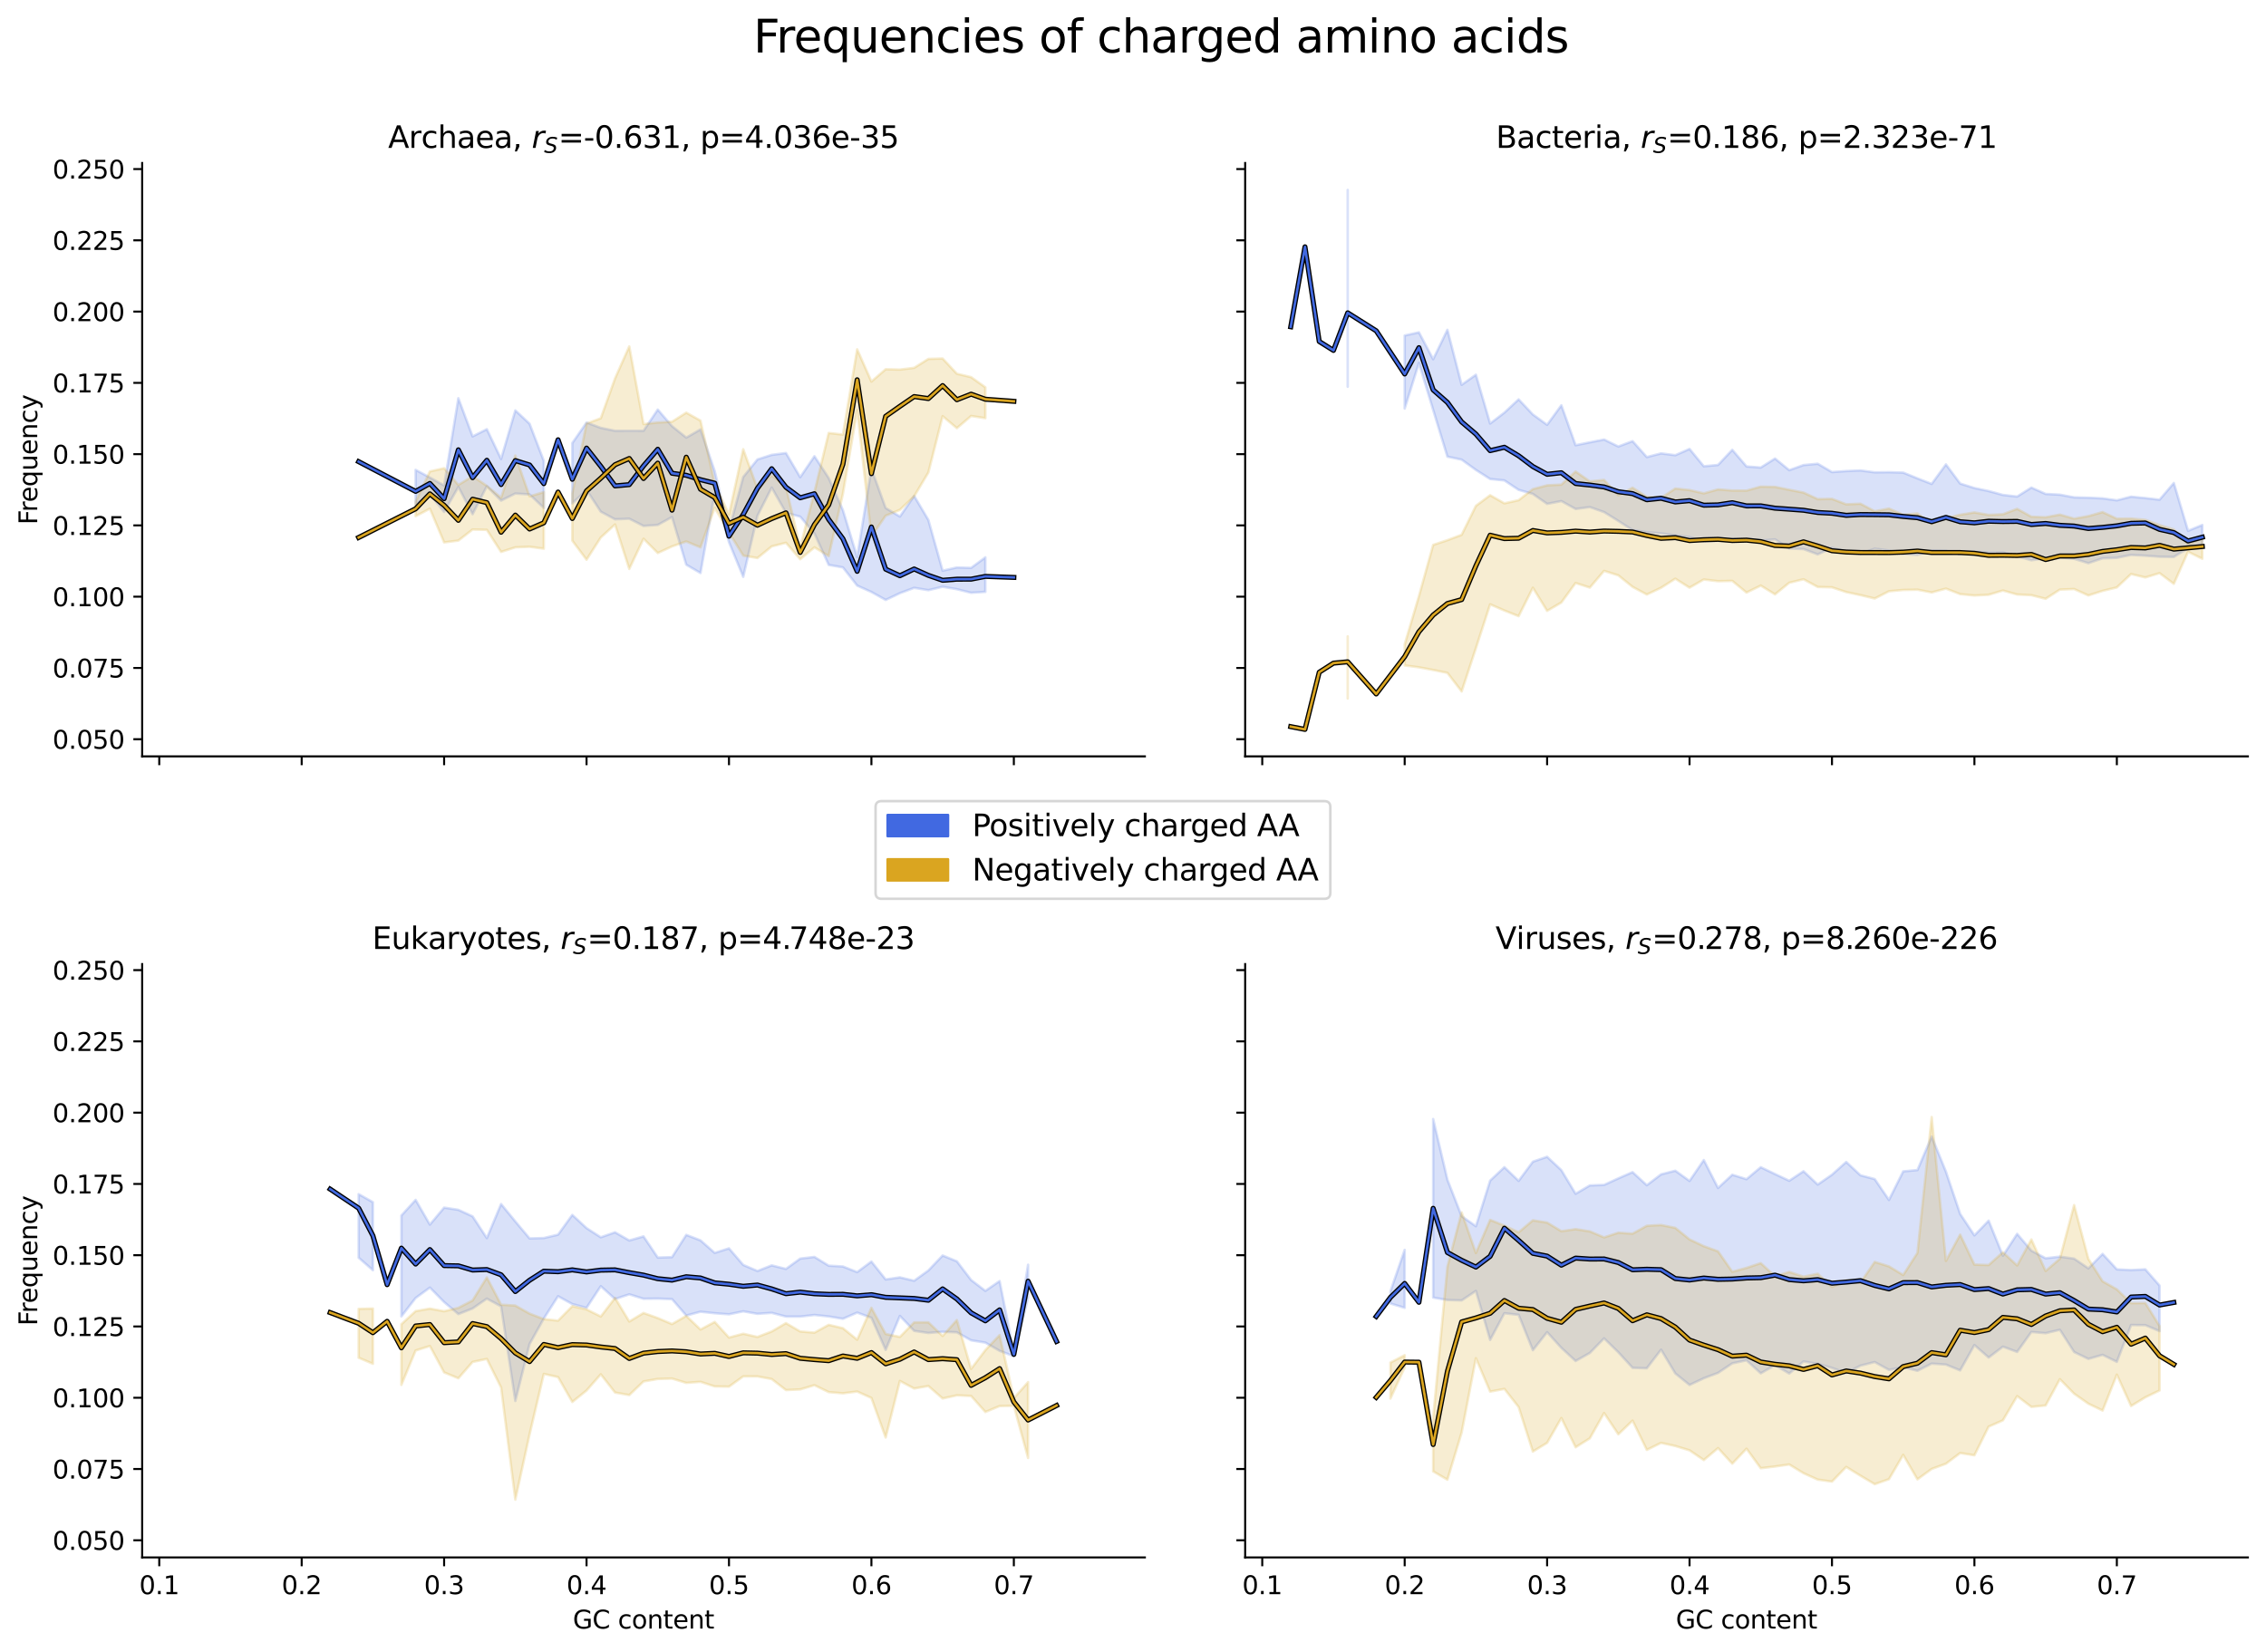 <?xml version="1.0" encoding="utf-8" standalone="no"?>
<!DOCTYPE svg PUBLIC "-//W3C//DTD SVG 1.1//EN"
  "http://www.w3.org/Graphics/SVG/1.1/DTD/svg11.dtd">
<svg xmlns:xlink="http://www.w3.org/1999/xlink" width="900.706pt" height="656.756pt" viewBox="0 0 900.706 656.756" xmlns="http://www.w3.org/2000/svg" version="1.1">
 <defs>
  <style type="text/css">*{stroke-linejoin: round; stroke-linecap: butt}</style>
 </defs>
 <g id="figure_1">
  <g id="patch_1">
   <path d="M 0 656.756 
L 900.706 656.756 
L 900.706 0 
L 0 0 
z
" style="fill: #ffffff"/>
  </g>
  <g id="axes_1">
   <g id="patch_2">
    <path d="M 56.506 300.715 
L 455.078 300.715 
L 455.078 64.8 
L 56.506 64.8 
z
" style="fill: #ffffff"/>
   </g>
   <g id="PolyCollection_1">
    <path d="M 165.208 186.811 
L 165.208 200.529 
L 170.869 196.491 
L 176.531 203.539 
L 182.192 193.627 
L 187.854 204.424 
L 193.515 193.335 
L 199.177 199.035 
L 204.838 196.216 
L 210.5 196.573 
L 216.161 201.933 
L 216.161 183.241 
L 216.161 183.241 
L 210.5 168.472 
L 204.838 163.173 
L 199.177 182.485 
L 193.515 170.638 
L 187.854 173.503 
L 182.192 158.319 
L 176.531 193.007 
L 170.869 189.855 
L 165.208 186.811 
z
" clip-path="url(#p1bec8bc305)" style="fill: #4169e1; fill-opacity: 0.2; stroke: #4169e1; stroke-opacity: 0.2"/>
    <path d="M 227.484 176.145 
L 227.484 200.126 
L 233.146 194.801 
L 238.807 203.433 
L 244.469 206.469 
L 250.13 206.238 
L 255.792 209.113 
L 261.453 208.7 
L 267.115 205.569 
L 272.777 224.517 
L 278.438 227.819 
L 284.1 196.125 
L 289.761 215.558 
L 295.423 229.334 
L 301.084 205.05 
L 306.746 193.875 
L 312.407 203.873 
L 318.069 205.406 
L 323.73 212.093 
L 329.392 224.594 
L 335.053 225.595 
L 340.715 232.821 
L 346.376 235.362 
L 352.038 238.52 
L 357.699 235.831 
L 363.361 233.716 
L 369.022 234.643 
L 374.684 233.278 
L 380.346 234.254 
L 386.007 235.677 
L 391.669 235.301 
L 391.669 221.588 
L 391.669 221.588 
L 386.007 225.777 
L 380.346 225.611 
L 374.684 226.895 
L 369.022 206.721 
L 363.361 197.172 
L 357.699 205.359 
L 352.038 201.971 
L 346.376 186.318 
L 340.715 221.474 
L 335.053 202.819 
L 329.392 190.023 
L 323.73 181.38 
L 318.069 189.72 
L 312.407 180.116 
L 306.746 180.846 
L 301.084 182.662 
L 295.423 189.633 
L 289.761 210.771 
L 284.1 187.336 
L 278.438 170.723 
L 272.777 173.977 
L 267.115 169.414 
L 261.453 162.84 
L 255.792 171.272 
L 250.13 171.269 
L 244.469 171.273 
L 238.807 170.1 
L 233.146 167.993 
L 227.484 176.145 
z
" clip-path="url(#p1bec8bc305)" style="fill: #4169e1; fill-opacity: 0.2; stroke: #4169e1; stroke-opacity: 0.2"/>
   </g>
   <g id="PolyCollection_2">
    <path d="M 165.208 199.376 
L 165.208 205.225 
L 170.869 202.239 
L 176.531 215.644 
L 182.192 214.925 
L 187.854 210.524 
L 193.515 210.658 
L 199.177 219.432 
L 204.838 217.612 
L 210.5 217.379 
L 216.161 218.148 
L 216.161 195.653 
L 216.161 195.653 
L 210.5 197.338 
L 204.838 181.109 
L 199.177 197.876 
L 193.515 193.165 
L 187.854 189.328 
L 182.192 192.804 
L 176.531 186.155 
L 170.869 187.426 
L 165.208 199.376 
z
" clip-path="url(#p1bec8bc305)" style="fill: #daa520; fill-opacity: 0.2; stroke: #daa520; stroke-opacity: 0.2"/>
    <path d="M 227.484 196.244 
L 227.484 214.949 
L 233.146 222.532 
L 238.807 213.689 
L 244.469 208.519 
L 250.13 226.193 
L 255.792 214.187 
L 261.453 219.873 
L 267.115 217.251 
L 272.777 215.28 
L 278.438 217.623 
L 284.1 201.892 
L 289.761 211.725 
L 295.423 220.9 
L 301.084 221.864 
L 306.746 217.241 
L 312.407 215.791 
L 318.069 222.342 
L 323.73 217.616 
L 329.392 221.078 
L 335.053 196.325 
L 340.715 163.101 
L 346.376 213.304 
L 352.038 205.033 
L 357.699 202.705 
L 363.361 197.332 
L 369.022 187.84 
L 374.684 165.459 
L 380.346 170.233 
L 386.007 165.39 
L 391.669 166.257 
L 391.669 153.992 
L 391.669 153.992 
L 386.007 149.948 
L 380.346 148.586 
L 374.684 142.543 
L 369.022 142.69 
L 363.361 146.239 
L 357.699 146.939 
L 352.038 146.797 
L 346.376 151.699 
L 340.715 138.883 
L 335.053 172.77 
L 329.392 172.139 
L 323.73 195.619 
L 318.069 217.528 
L 312.407 193.545 
L 306.746 189.021 
L 301.084 194.253 
L 295.423 178.598 
L 289.761 204.534 
L 284.1 192.255 
L 278.438 167.227 
L 272.777 164.055 
L 267.115 167.673 
L 261.453 167.988 
L 255.792 168.592 
L 250.13 137.719 
L 244.469 150.441 
L 238.807 166.283 
L 233.146 168.411 
L 227.484 196.244 
z
" clip-path="url(#p1bec8bc305)" style="fill: #daa520; fill-opacity: 0.2; stroke: #daa520; stroke-opacity: 0.2"/>
   </g>
   <g id="matplotlib.axis_1">
    <g id="xtick_1">
     <g id="line2d_1">
      <defs>
       <path id="mee714a43fd" d="M 0 0 
L 0 3.5 
" style="stroke: #000000; stroke-width: 0.8"/>
      </defs>
      <g>
       <use xlink:href="#mee714a43fd" x="63.3" y="300.715" style="stroke: #000000; stroke-width: 0.8"/>
      </g>
     </g>
    </g>
    <g id="xtick_2">
     <g id="line2d_2">
      <g>
       <use xlink:href="#mee714a43fd" x="119.915" y="300.715" style="stroke: #000000; stroke-width: 0.8"/>
      </g>
     </g>
    </g>
    <g id="xtick_3">
     <g id="line2d_3">
      <g>
       <use xlink:href="#mee714a43fd" x="176.531" y="300.715" style="stroke: #000000; stroke-width: 0.8"/>
      </g>
     </g>
    </g>
    <g id="xtick_4">
     <g id="line2d_4">
      <g>
       <use xlink:href="#mee714a43fd" x="233.146" y="300.715" style="stroke: #000000; stroke-width: 0.8"/>
      </g>
     </g>
    </g>
    <g id="xtick_5">
     <g id="line2d_5">
      <g>
       <use xlink:href="#mee714a43fd" x="289.761" y="300.715" style="stroke: #000000; stroke-width: 0.8"/>
      </g>
     </g>
    </g>
    <g id="xtick_6">
     <g id="line2d_6">
      <g>
       <use xlink:href="#mee714a43fd" x="346.376" y="300.715" style="stroke: #000000; stroke-width: 0.8"/>
      </g>
     </g>
    </g>
    <g id="xtick_7">
     <g id="line2d_7">
      <g>
       <use xlink:href="#mee714a43fd" x="402.992" y="300.715" style="stroke: #000000; stroke-width: 0.8"/>
      </g>
     </g>
    </g>
   </g>
   <g id="matplotlib.axis_2">
    <g id="ytick_1">
     <g id="line2d_8">
      <defs>
       <path id="m755554e8a6" d="M 0 0 
L -3.5 0 
" style="stroke: #000000; stroke-width: 0.8"/>
      </defs>
      <g>
       <use xlink:href="#m755554e8a6" x="56.506" y="293.895" style="stroke: #000000; stroke-width: 0.8"/>
      </g>
     </g>
     <g id="text_1">
      <!-- 0.050 -->
      <g transform="translate(20.878 297.694) scale(0.1 -0.1)">
       <defs>
        <path id="DejaVuSans-30" d="M 2034 4250 
Q 1547 4250 1301 3770 
Q 1056 3291 1056 2328 
Q 1056 1369 1301 889 
Q 1547 409 2034 409 
Q 2525 409 2770 889 
Q 3016 1369 3016 2328 
Q 3016 3291 2770 3770 
Q 2525 4250 2034 4250 
z
M 2034 4750 
Q 2819 4750 3233 4129 
Q 3647 3509 3647 2328 
Q 3647 1150 3233 529 
Q 2819 -91 2034 -91 
Q 1250 -91 836 529 
Q 422 1150 422 2328 
Q 422 3509 836 4129 
Q 1250 4750 2034 4750 
z
" transform="scale(0.016)"/>
        <path id="DejaVuSans-2e" d="M 684 794 
L 1344 794 
L 1344 0 
L 684 0 
L 684 794 
z
" transform="scale(0.016)"/>
        <path id="DejaVuSans-35" d="M 691 4666 
L 3169 4666 
L 3169 4134 
L 1269 4134 
L 1269 2991 
Q 1406 3038 1543 3061 
Q 1681 3084 1819 3084 
Q 2600 3084 3056 2656 
Q 3513 2228 3513 1497 
Q 3513 744 3044 326 
Q 2575 -91 1722 -91 
Q 1428 -91 1123 -41 
Q 819 9 494 109 
L 494 744 
Q 775 591 1075 516 
Q 1375 441 1709 441 
Q 2250 441 2565 725 
Q 2881 1009 2881 1497 
Q 2881 1984 2565 2268 
Q 2250 2553 1709 2553 
Q 1456 2553 1204 2497 
Q 953 2441 691 2322 
L 691 4666 
z
" transform="scale(0.016)"/>
       </defs>
       <use xlink:href="#DejaVuSans-30"/>
       <use xlink:href="#DejaVuSans-2e" x="63.623"/>
       <use xlink:href="#DejaVuSans-30" x="95.41"/>
       <use xlink:href="#DejaVuSans-35" x="159.033"/>
       <use xlink:href="#DejaVuSans-30" x="222.656"/>
      </g>
     </g>
    </g>
    <g id="ytick_2">
     <g id="line2d_9">
      <g>
       <use xlink:href="#m755554e8a6" x="56.506" y="265.559" style="stroke: #000000; stroke-width: 0.8"/>
      </g>
     </g>
     <g id="text_2">
      <!-- 0.075 -->
      <g transform="translate(20.878 269.358) scale(0.1 -0.1)">
       <defs>
        <path id="DejaVuSans-37" d="M 525 4666 
L 3525 4666 
L 3525 4397 
L 1831 0 
L 1172 0 
L 2766 4134 
L 525 4134 
L 525 4666 
z
" transform="scale(0.016)"/>
       </defs>
       <use xlink:href="#DejaVuSans-30"/>
       <use xlink:href="#DejaVuSans-2e" x="63.623"/>
       <use xlink:href="#DejaVuSans-30" x="95.41"/>
       <use xlink:href="#DejaVuSans-37" x="159.033"/>
       <use xlink:href="#DejaVuSans-35" x="222.656"/>
      </g>
     </g>
    </g>
    <g id="ytick_3">
     <g id="line2d_10">
      <g>
       <use xlink:href="#m755554e8a6" x="56.506" y="237.224" style="stroke: #000000; stroke-width: 0.8"/>
      </g>
     </g>
     <g id="text_3">
      <!-- 0.100 -->
      <g transform="translate(20.878 241.023) scale(0.1 -0.1)">
       <defs>
        <path id="DejaVuSans-31" d="M 794 531 
L 1825 531 
L 1825 4091 
L 703 3866 
L 703 4441 
L 1819 4666 
L 2450 4666 
L 2450 531 
L 3481 531 
L 3481 0 
L 794 0 
L 794 531 
z
" transform="scale(0.016)"/>
       </defs>
       <use xlink:href="#DejaVuSans-30"/>
       <use xlink:href="#DejaVuSans-2e" x="63.623"/>
       <use xlink:href="#DejaVuSans-31" x="95.41"/>
       <use xlink:href="#DejaVuSans-30" x="159.033"/>
       <use xlink:href="#DejaVuSans-30" x="222.656"/>
      </g>
     </g>
    </g>
    <g id="ytick_4">
     <g id="line2d_11">
      <g>
       <use xlink:href="#m755554e8a6" x="56.506" y="208.888" style="stroke: #000000; stroke-width: 0.8"/>
      </g>
     </g>
     <g id="text_4">
      <!-- 0.125 -->
      <g transform="translate(20.878 212.687) scale(0.1 -0.1)">
       <defs>
        <path id="DejaVuSans-32" d="M 1228 531 
L 3431 531 
L 3431 0 
L 469 0 
L 469 531 
Q 828 903 1448 1529 
Q 2069 2156 2228 2338 
Q 2531 2678 2651 2914 
Q 2772 3150 2772 3378 
Q 2772 3750 2511 3984 
Q 2250 4219 1831 4219 
Q 1534 4219 1204 4116 
Q 875 4013 500 3803 
L 500 4441 
Q 881 4594 1212 4672 
Q 1544 4750 1819 4750 
Q 2544 4750 2975 4387 
Q 3406 4025 3406 3419 
Q 3406 3131 3298 2873 
Q 3191 2616 2906 2266 
Q 2828 2175 2409 1742 
Q 1991 1309 1228 531 
z
" transform="scale(0.016)"/>
       </defs>
       <use xlink:href="#DejaVuSans-30"/>
       <use xlink:href="#DejaVuSans-2e" x="63.623"/>
       <use xlink:href="#DejaVuSans-31" x="95.41"/>
       <use xlink:href="#DejaVuSans-32" x="159.033"/>
       <use xlink:href="#DejaVuSans-35" x="222.656"/>
      </g>
     </g>
    </g>
    <g id="ytick_5">
     <g id="line2d_12">
      <g>
       <use xlink:href="#m755554e8a6" x="56.506" y="180.553" style="stroke: #000000; stroke-width: 0.8"/>
      </g>
     </g>
     <g id="text_5">
      <!-- 0.150 -->
      <g transform="translate(20.878 184.352) scale(0.1 -0.1)">
       <use xlink:href="#DejaVuSans-30"/>
       <use xlink:href="#DejaVuSans-2e" x="63.623"/>
       <use xlink:href="#DejaVuSans-31" x="95.41"/>
       <use xlink:href="#DejaVuSans-35" x="159.033"/>
       <use xlink:href="#DejaVuSans-30" x="222.656"/>
      </g>
     </g>
    </g>
    <g id="ytick_6">
     <g id="line2d_13">
      <g>
       <use xlink:href="#m755554e8a6" x="56.506" y="152.217" style="stroke: #000000; stroke-width: 0.8"/>
      </g>
     </g>
     <g id="text_6">
      <!-- 0.175 -->
      <g transform="translate(20.878 156.016) scale(0.1 -0.1)">
       <use xlink:href="#DejaVuSans-30"/>
       <use xlink:href="#DejaVuSans-2e" x="63.623"/>
       <use xlink:href="#DejaVuSans-31" x="95.41"/>
       <use xlink:href="#DejaVuSans-37" x="159.033"/>
       <use xlink:href="#DejaVuSans-35" x="222.656"/>
      </g>
     </g>
    </g>
    <g id="ytick_7">
     <g id="line2d_14">
      <g>
       <use xlink:href="#m755554e8a6" x="56.506" y="123.882" style="stroke: #000000; stroke-width: 0.8"/>
      </g>
     </g>
     <g id="text_7">
      <!-- 0.200 -->
      <g transform="translate(20.878 127.681) scale(0.1 -0.1)">
       <use xlink:href="#DejaVuSans-30"/>
       <use xlink:href="#DejaVuSans-2e" x="63.623"/>
       <use xlink:href="#DejaVuSans-32" x="95.41"/>
       <use xlink:href="#DejaVuSans-30" x="159.033"/>
       <use xlink:href="#DejaVuSans-30" x="222.656"/>
      </g>
     </g>
    </g>
    <g id="ytick_8">
     <g id="line2d_15">
      <g>
       <use xlink:href="#m755554e8a6" x="56.506" y="95.546" style="stroke: #000000; stroke-width: 0.8"/>
      </g>
     </g>
     <g id="text_8">
      <!-- 0.225 -->
      <g transform="translate(20.878 99.345) scale(0.1 -0.1)">
       <use xlink:href="#DejaVuSans-30"/>
       <use xlink:href="#DejaVuSans-2e" x="63.623"/>
       <use xlink:href="#DejaVuSans-32" x="95.41"/>
       <use xlink:href="#DejaVuSans-32" x="159.033"/>
       <use xlink:href="#DejaVuSans-35" x="222.656"/>
      </g>
     </g>
    </g>
    <g id="ytick_9">
     <g id="line2d_16">
      <g>
       <use xlink:href="#m755554e8a6" x="56.506" y="67.211" style="stroke: #000000; stroke-width: 0.8"/>
      </g>
     </g>
     <g id="text_9">
      <!-- 0.250 -->
      <g transform="translate(20.878 71.01) scale(0.1 -0.1)">
       <use xlink:href="#DejaVuSans-30"/>
       <use xlink:href="#DejaVuSans-2e" x="63.623"/>
       <use xlink:href="#DejaVuSans-32" x="95.41"/>
       <use xlink:href="#DejaVuSans-35" x="159.033"/>
       <use xlink:href="#DejaVuSans-30" x="222.656"/>
      </g>
     </g>
    </g>
    <g id="text_10">
     <!-- Frequency -->
     <g transform="translate(14.798 208.587) rotate(-90) scale(0.1 -0.1)">
      <defs>
       <path id="DejaVuSans-46" d="M 628 4666 
L 3309 4666 
L 3309 4134 
L 1259 4134 
L 1259 2759 
L 3109 2759 
L 3109 2228 
L 1259 2228 
L 1259 0 
L 628 0 
L 628 4666 
z
" transform="scale(0.016)"/>
       <path id="DejaVuSans-72" d="M 2631 2963 
Q 2534 3019 2420 3045 
Q 2306 3072 2169 3072 
Q 1681 3072 1420 2755 
Q 1159 2438 1159 1844 
L 1159 0 
L 581 0 
L 581 3500 
L 1159 3500 
L 1159 2956 
Q 1341 3275 1631 3429 
Q 1922 3584 2338 3584 
Q 2397 3584 2469 3576 
Q 2541 3569 2628 3553 
L 2631 2963 
z
" transform="scale(0.016)"/>
       <path id="DejaVuSans-65" d="M 3597 1894 
L 3597 1613 
L 953 1613 
Q 991 1019 1311 708 
Q 1631 397 2203 397 
Q 2534 397 2845 478 
Q 3156 559 3463 722 
L 3463 178 
Q 3153 47 2828 -22 
Q 2503 -91 2169 -91 
Q 1331 -91 842 396 
Q 353 884 353 1716 
Q 353 2575 817 3079 
Q 1281 3584 2069 3584 
Q 2775 3584 3186 3129 
Q 3597 2675 3597 1894 
z
M 3022 2063 
Q 3016 2534 2758 2815 
Q 2500 3097 2075 3097 
Q 1594 3097 1305 2825 
Q 1016 2553 972 2059 
L 3022 2063 
z
" transform="scale(0.016)"/>
       <path id="DejaVuSans-71" d="M 947 1747 
Q 947 1113 1208 752 
Q 1469 391 1925 391 
Q 2381 391 2643 752 
Q 2906 1113 2906 1747 
Q 2906 2381 2643 2742 
Q 2381 3103 1925 3103 
Q 1469 3103 1208 2742 
Q 947 2381 947 1747 
z
M 2906 525 
Q 2725 213 2448 61 
Q 2172 -91 1784 -91 
Q 1150 -91 751 415 
Q 353 922 353 1747 
Q 353 2572 751 3078 
Q 1150 3584 1784 3584 
Q 2172 3584 2448 3432 
Q 2725 3281 2906 2969 
L 2906 3500 
L 3481 3500 
L 3481 -1331 
L 2906 -1331 
L 2906 525 
z
" transform="scale(0.016)"/>
       <path id="DejaVuSans-75" d="M 544 1381 
L 544 3500 
L 1119 3500 
L 1119 1403 
Q 1119 906 1312 657 
Q 1506 409 1894 409 
Q 2359 409 2629 706 
Q 2900 1003 2900 1516 
L 2900 3500 
L 3475 3500 
L 3475 0 
L 2900 0 
L 2900 538 
Q 2691 219 2414 64 
Q 2138 -91 1772 -91 
Q 1169 -91 856 284 
Q 544 659 544 1381 
z
M 1991 3584 
L 1991 3584 
z
" transform="scale(0.016)"/>
       <path id="DejaVuSans-6e" d="M 3513 2113 
L 3513 0 
L 2938 0 
L 2938 2094 
Q 2938 2591 2744 2837 
Q 2550 3084 2163 3084 
Q 1697 3084 1428 2787 
Q 1159 2491 1159 1978 
L 1159 0 
L 581 0 
L 581 3500 
L 1159 3500 
L 1159 2956 
Q 1366 3272 1645 3428 
Q 1925 3584 2291 3584 
Q 2894 3584 3203 3211 
Q 3513 2838 3513 2113 
z
" transform="scale(0.016)"/>
       <path id="DejaVuSans-63" d="M 3122 3366 
L 3122 2828 
Q 2878 2963 2633 3030 
Q 2388 3097 2138 3097 
Q 1578 3097 1268 2742 
Q 959 2388 959 1747 
Q 959 1106 1268 751 
Q 1578 397 2138 397 
Q 2388 397 2633 464 
Q 2878 531 3122 666 
L 3122 134 
Q 2881 22 2623 -34 
Q 2366 -91 2075 -91 
Q 1284 -91 818 406 
Q 353 903 353 1747 
Q 353 2603 823 3093 
Q 1294 3584 2113 3584 
Q 2378 3584 2631 3529 
Q 2884 3475 3122 3366 
z
" transform="scale(0.016)"/>
       <path id="DejaVuSans-79" d="M 2059 -325 
Q 1816 -950 1584 -1140 
Q 1353 -1331 966 -1331 
L 506 -1331 
L 506 -850 
L 844 -850 
Q 1081 -850 1212 -737 
Q 1344 -625 1503 -206 
L 1606 56 
L 191 3500 
L 800 3500 
L 1894 763 
L 2988 3500 
L 3597 3500 
L 2059 -325 
z
" transform="scale(0.016)"/>
      </defs>
      <use xlink:href="#DejaVuSans-46"/>
      <use xlink:href="#DejaVuSans-72" x="50.27"/>
      <use xlink:href="#DejaVuSans-65" x="89.133"/>
      <use xlink:href="#DejaVuSans-71" x="150.656"/>
      <use xlink:href="#DejaVuSans-75" x="214.133"/>
      <use xlink:href="#DejaVuSans-65" x="277.512"/>
      <use xlink:href="#DejaVuSans-6e" x="339.035"/>
      <use xlink:href="#DejaVuSans-63" x="402.414"/>
      <use xlink:href="#DejaVuSans-79" x="457.395"/>
     </g>
    </g>
   </g>
   <g id="line2d_17">
    <path d="M 142.561 183.539 
L 165.208 195.36 
L 170.869 192.199 
L 176.531 198.273 
L 182.192 178.842 
L 187.854 189.92 
L 193.515 182.988 
L 199.177 192.641 
L 204.838 183.12 
L 210.5 184.862 
L 216.161 192.28 
L 221.823 174.847 
L 227.484 190.549 
L 233.146 178.155 
L 238.807 185.392 
L 244.469 193.184 
L 250.13 192.672 
L 255.792 185.214 
L 261.453 178.609 
L 267.115 188.147 
L 272.777 188.96 
L 278.438 190.7 
L 284.1 192.109 
L 289.761 213.165 
L 295.423 204.556 
L 301.084 194.097 
L 306.746 186.357 
L 312.407 193.708 
L 318.069 197.907 
L 323.73 196.293 
L 329.392 206.509 
L 335.053 214.207 
L 340.715 227.147 
L 346.376 209.521 
L 352.038 226.283 
L 357.699 228.889 
L 363.361 226.209 
L 369.022 228.748 
L 374.684 230.707 
L 380.346 230.27 
L 386.007 230.257 
L 391.669 229.162 
L 402.992 229.564 
" clip-path="url(#p1bec8bc305)" style="fill: none; stroke: #000000; stroke-width: 2; stroke-linecap: square"/>
   </g>
   <g id="line2d_18">
    <path d="M 142.561 183.539 
L 165.208 195.36 
L 170.869 192.199 
L 176.531 198.273 
L 182.192 178.842 
L 187.854 189.92 
L 193.515 182.988 
L 199.177 192.641 
L 204.838 183.12 
L 210.5 184.862 
L 216.161 192.28 
L 221.823 174.847 
L 227.484 190.549 
L 233.146 178.155 
L 238.807 185.392 
L 244.469 193.184 
L 250.13 192.672 
L 255.792 185.214 
L 261.453 178.609 
L 267.115 188.147 
L 272.777 188.96 
L 278.438 190.7 
L 284.1 192.109 
L 289.761 213.165 
L 295.423 204.556 
L 301.084 194.097 
L 306.746 186.357 
L 312.407 193.708 
L 318.069 197.907 
L 323.73 196.293 
L 329.392 206.509 
L 335.053 214.207 
L 340.715 227.147 
L 346.376 209.521 
L 352.038 226.283 
L 357.699 228.889 
L 363.361 226.209 
L 369.022 228.748 
L 374.684 230.707 
L 380.346 230.27 
L 386.007 230.257 
L 391.669 229.162 
L 402.992 229.564 
" clip-path="url(#p1bec8bc305)" style="fill: none; stroke: #4169e1; stroke-linecap: square"/>
   </g>
   <g id="line2d_19">
    <path d="M 142.561 213.692 
L 165.208 202.279 
L 170.869 196.349 
L 176.531 200.9 
L 182.192 206.873 
L 187.854 198.476 
L 193.515 199.839 
L 199.177 211.601 
L 204.838 204.79 
L 210.5 210.328 
L 216.161 207.845 
L 221.823 195.622 
L 227.484 206.146 
L 233.146 195.161 
L 238.807 190.111 
L 244.469 184.759 
L 250.13 182.284 
L 255.792 190.238 
L 261.453 184.126 
L 267.115 202.823 
L 272.777 181.771 
L 278.438 194.495 
L 284.1 197.804 
L 289.761 208.129 
L 295.423 205.613 
L 301.084 208.803 
L 306.746 206.178 
L 312.407 203.891 
L 318.069 219.624 
L 323.73 208.567 
L 329.392 200.717 
L 335.053 184.547 
L 340.715 150.992 
L 346.376 188.318 
L 352.038 165.516 
L 357.699 161.536 
L 363.361 157.659 
L 369.022 158.455 
L 374.684 153.301 
L 380.346 158.922 
L 386.007 156.706 
L 391.669 158.724 
L 402.992 159.55 
" clip-path="url(#p1bec8bc305)" style="fill: none; stroke: #000000; stroke-width: 2; stroke-linecap: square"/>
   </g>
   <g id="line2d_20">
    <path d="M 142.561 213.692 
L 165.208 202.279 
L 170.869 196.349 
L 176.531 200.9 
L 182.192 206.873 
L 187.854 198.476 
L 193.515 199.839 
L 199.177 211.601 
L 204.838 204.79 
L 210.5 210.328 
L 216.161 207.845 
L 221.823 195.622 
L 227.484 206.146 
L 233.146 195.161 
L 238.807 190.111 
L 244.469 184.759 
L 250.13 182.284 
L 255.792 190.238 
L 261.453 184.126 
L 267.115 202.823 
L 272.777 181.771 
L 278.438 194.495 
L 284.1 197.804 
L 289.761 208.129 
L 295.423 205.613 
L 301.084 208.803 
L 306.746 206.178 
L 312.407 203.891 
L 318.069 219.624 
L 323.73 208.567 
L 329.392 200.717 
L 335.053 184.547 
L 340.715 150.992 
L 346.376 188.318 
L 352.038 165.516 
L 357.699 161.536 
L 363.361 157.659 
L 369.022 158.455 
L 374.684 153.301 
L 380.346 158.922 
L 386.007 156.706 
L 391.669 158.724 
L 402.992 159.55 
" clip-path="url(#p1bec8bc305)" style="fill: none; stroke: #daa520; stroke-linecap: square"/>
   </g>
   <g id="patch_3">
    <path d="M 56.506 300.715 
L 56.506 64.8 
" style="fill: none; stroke: #000000; stroke-width: 0.8; stroke-linejoin: miter; stroke-linecap: square"/>
   </g>
   <g id="patch_4">
    <path d="M 56.506 300.715 
L 455.078 300.715 
" style="fill: none; stroke: #000000; stroke-width: 0.8; stroke-linejoin: miter; stroke-linecap: square"/>
   </g>
   <g id="text_11">
    <!-- Archaea, $r_S$=-0.631, p=4.036e-35 -->
    <g transform="translate(154.272 58.8) scale(0.12 -0.12)">
     <defs>
      <path id="DejaVuSans-41" d="M 2188 4044 
L 1331 1722 
L 3047 1722 
L 2188 4044 
z
M 1831 4666 
L 2547 4666 
L 4325 0 
L 3669 0 
L 3244 1197 
L 1141 1197 
L 716 0 
L 50 0 
L 1831 4666 
z
" transform="scale(0.016)"/>
      <path id="DejaVuSans-68" d="M 3513 2113 
L 3513 0 
L 2938 0 
L 2938 2094 
Q 2938 2591 2744 2837 
Q 2550 3084 2163 3084 
Q 1697 3084 1428 2787 
Q 1159 2491 1159 1978 
L 1159 0 
L 581 0 
L 581 4863 
L 1159 4863 
L 1159 2956 
Q 1366 3272 1645 3428 
Q 1925 3584 2291 3584 
Q 2894 3584 3203 3211 
Q 3513 2838 3513 2113 
z
" transform="scale(0.016)"/>
      <path id="DejaVuSans-61" d="M 2194 1759 
Q 1497 1759 1228 1600 
Q 959 1441 959 1056 
Q 959 750 1161 570 
Q 1363 391 1709 391 
Q 2188 391 2477 730 
Q 2766 1069 2766 1631 
L 2766 1759 
L 2194 1759 
z
M 3341 1997 
L 3341 0 
L 2766 0 
L 2766 531 
Q 2569 213 2275 61 
Q 1981 -91 1556 -91 
Q 1019 -91 701 211 
Q 384 513 384 1019 
Q 384 1609 779 1909 
Q 1175 2209 1959 2209 
L 2766 2209 
L 2766 2266 
Q 2766 2663 2505 2880 
Q 2244 3097 1772 3097 
Q 1472 3097 1187 3025 
Q 903 2953 641 2809 
L 641 3341 
Q 956 3463 1253 3523 
Q 1550 3584 1831 3584 
Q 2591 3584 2966 3190 
Q 3341 2797 3341 1997 
z
" transform="scale(0.016)"/>
      <path id="DejaVuSans-2c" d="M 750 794 
L 1409 794 
L 1409 256 
L 897 -744 
L 494 -744 
L 750 256 
L 750 794 
z
" transform="scale(0.016)"/>
      <path id="DejaVuSans-20" transform="scale(0.016)"/>
      <path id="DejaVuSans-Oblique-72" d="M 2853 2969 
Q 2766 3016 2653 3041 
Q 2541 3066 2413 3066 
Q 1953 3066 1609 2717 
Q 1266 2369 1153 1784 
L 800 0 
L 225 0 
L 909 3500 
L 1484 3500 
L 1375 2956 
Q 1603 3259 1920 3421 
Q 2238 3584 2597 3584 
Q 2691 3584 2781 3573 
Q 2872 3563 2963 3538 
L 2853 2969 
z
" transform="scale(0.016)"/>
      <path id="DejaVuSans-Oblique-53" d="M 3859 4513 
L 3738 3897 
Q 3422 4066 3111 4152 
Q 2800 4238 2509 4238 
Q 1944 4238 1609 3991 
Q 1275 3744 1275 3334 
Q 1275 3109 1398 2989 
Q 1522 2869 2034 2731 
L 2413 2638 
Q 3053 2472 3303 2217 
Q 3553 1963 3553 1503 
Q 3553 797 2998 353 
Q 2444 -91 1538 -91 
Q 1166 -91 791 -17 
Q 416 56 38 206 
L 166 856 
Q 513 641 861 531 
Q 1209 422 1556 422 
Q 2147 422 2503 684 
Q 2859 947 2859 1369 
Q 2859 1650 2717 1795 
Q 2575 1941 2106 2059 
L 1728 2156 
Q 1081 2325 845 2545 
Q 609 2766 609 3163 
Q 609 3859 1145 4304 
Q 1681 4750 2541 4750 
Q 2875 4750 3203 4690 
Q 3531 4631 3859 4513 
z
" transform="scale(0.016)"/>
      <path id="DejaVuSans-3d" d="M 678 2906 
L 4684 2906 
L 4684 2381 
L 678 2381 
L 678 2906 
z
M 678 1631 
L 4684 1631 
L 4684 1100 
L 678 1100 
L 678 1631 
z
" transform="scale(0.016)"/>
      <path id="DejaVuSans-2d" d="M 313 2009 
L 1997 2009 
L 1997 1497 
L 313 1497 
L 313 2009 
z
" transform="scale(0.016)"/>
      <path id="DejaVuSans-36" d="M 2113 2584 
Q 1688 2584 1439 2293 
Q 1191 2003 1191 1497 
Q 1191 994 1439 701 
Q 1688 409 2113 409 
Q 2538 409 2786 701 
Q 3034 994 3034 1497 
Q 3034 2003 2786 2293 
Q 2538 2584 2113 2584 
z
M 3366 4563 
L 3366 3988 
Q 3128 4100 2886 4159 
Q 2644 4219 2406 4219 
Q 1781 4219 1451 3797 
Q 1122 3375 1075 2522 
Q 1259 2794 1537 2939 
Q 1816 3084 2150 3084 
Q 2853 3084 3261 2657 
Q 3669 2231 3669 1497 
Q 3669 778 3244 343 
Q 2819 -91 2113 -91 
Q 1303 -91 875 529 
Q 447 1150 447 2328 
Q 447 3434 972 4092 
Q 1497 4750 2381 4750 
Q 2619 4750 2861 4703 
Q 3103 4656 3366 4563 
z
" transform="scale(0.016)"/>
      <path id="DejaVuSans-33" d="M 2597 2516 
Q 3050 2419 3304 2112 
Q 3559 1806 3559 1356 
Q 3559 666 3084 287 
Q 2609 -91 1734 -91 
Q 1441 -91 1130 -33 
Q 819 25 488 141 
L 488 750 
Q 750 597 1062 519 
Q 1375 441 1716 441 
Q 2309 441 2620 675 
Q 2931 909 2931 1356 
Q 2931 1769 2642 2001 
Q 2353 2234 1838 2234 
L 1294 2234 
L 1294 2753 
L 1863 2753 
Q 2328 2753 2575 2939 
Q 2822 3125 2822 3475 
Q 2822 3834 2567 4026 
Q 2313 4219 1838 4219 
Q 1578 4219 1281 4162 
Q 984 4106 628 3988 
L 628 4550 
Q 988 4650 1302 4700 
Q 1616 4750 1894 4750 
Q 2613 4750 3031 4423 
Q 3450 4097 3450 3541 
Q 3450 3153 3228 2886 
Q 3006 2619 2597 2516 
z
" transform="scale(0.016)"/>
      <path id="DejaVuSans-70" d="M 1159 525 
L 1159 -1331 
L 581 -1331 
L 581 3500 
L 1159 3500 
L 1159 2969 
Q 1341 3281 1617 3432 
Q 1894 3584 2278 3584 
Q 2916 3584 3314 3078 
Q 3713 2572 3713 1747 
Q 3713 922 3314 415 
Q 2916 -91 2278 -91 
Q 1894 -91 1617 61 
Q 1341 213 1159 525 
z
M 3116 1747 
Q 3116 2381 2855 2742 
Q 2594 3103 2138 3103 
Q 1681 3103 1420 2742 
Q 1159 2381 1159 1747 
Q 1159 1113 1420 752 
Q 1681 391 2138 391 
Q 2594 391 2855 752 
Q 3116 1113 3116 1747 
z
" transform="scale(0.016)"/>
      <path id="DejaVuSans-34" d="M 2419 4116 
L 825 1625 
L 2419 1625 
L 2419 4116 
z
M 2253 4666 
L 3047 4666 
L 3047 1625 
L 3713 1625 
L 3713 1100 
L 3047 1100 
L 3047 0 
L 2419 0 
L 2419 1100 
L 313 1100 
L 313 1709 
L 2253 4666 
z
" transform="scale(0.016)"/>
     </defs>
     <use xlink:href="#DejaVuSans-41" transform="translate(0 0.016)"/>
     <use xlink:href="#DejaVuSans-72" transform="translate(68.408 0.016)"/>
     <use xlink:href="#DejaVuSans-63" transform="translate(109.521 0.016)"/>
     <use xlink:href="#DejaVuSans-68" transform="translate(164.502 0.016)"/>
     <use xlink:href="#DejaVuSans-61" transform="translate(227.881 0.016)"/>
     <use xlink:href="#DejaVuSans-65" transform="translate(289.16 0.016)"/>
     <use xlink:href="#DejaVuSans-61" transform="translate(350.684 0.016)"/>
     <use xlink:href="#DejaVuSans-2c" transform="translate(411.963 0.016)"/>
     <use xlink:href="#DejaVuSans-20" transform="translate(443.75 0.016)"/>
     <use xlink:href="#DejaVuSans-Oblique-72" transform="translate(475.537 0.016)"/>
     <use xlink:href="#DejaVuSans-Oblique-53" transform="translate(516.65 -16.391) scale(0.7)"/>
     <use xlink:href="#DejaVuSans-3d" transform="translate(563.818 0.016)"/>
     <use xlink:href="#DejaVuSans-2d" transform="translate(647.607 0.016)"/>
     <use xlink:href="#DejaVuSans-30" transform="translate(683.691 0.016)"/>
     <use xlink:href="#DejaVuSans-2e" transform="translate(747.314 0.016)"/>
     <use xlink:href="#DejaVuSans-36" transform="translate(779.102 0.016)"/>
     <use xlink:href="#DejaVuSans-33" transform="translate(842.725 0.016)"/>
     <use xlink:href="#DejaVuSans-31" transform="translate(906.348 0.016)"/>
     <use xlink:href="#DejaVuSans-2c" transform="translate(969.971 0.016)"/>
     <use xlink:href="#DejaVuSans-20" transform="translate(1001.758 0.016)"/>
     <use xlink:href="#DejaVuSans-70" transform="translate(1033.545 0.016)"/>
     <use xlink:href="#DejaVuSans-3d" transform="translate(1097.021 0.016)"/>
     <use xlink:href="#DejaVuSans-34" transform="translate(1180.811 0.016)"/>
     <use xlink:href="#DejaVuSans-2e" transform="translate(1244.434 0.016)"/>
     <use xlink:href="#DejaVuSans-30" transform="translate(1276.221 0.016)"/>
     <use xlink:href="#DejaVuSans-33" transform="translate(1339.844 0.016)"/>
     <use xlink:href="#DejaVuSans-36" transform="translate(1403.467 0.016)"/>
     <use xlink:href="#DejaVuSans-65" transform="translate(1467.09 0.016)"/>
     <use xlink:href="#DejaVuSans-2d" transform="translate(1528.613 0.016)"/>
     <use xlink:href="#DejaVuSans-33" transform="translate(1564.697 0.016)"/>
     <use xlink:href="#DejaVuSans-35" transform="translate(1628.32 0.016)"/>
    </g>
   </g>
   <g id="legend_1">
    <g id="patch_5">
     <path d="M 350.423 357.338 
L 526.392 357.338 
Q 528.792 357.338 528.792 354.938 
L 528.792 320.911 
Q 528.792 318.511 526.392 318.511 
L 350.423 318.511 
Q 348.023 318.511 348.023 320.911 
L 348.023 354.938 
Q 348.023 357.338 350.423 357.338 
z
" style="fill: #ffffff; opacity: 0.8; stroke: #cccccc; stroke-linejoin: miter"/>
    </g>
    <g id="patch_6">
     <path d="M 352.823 332.429 
L 376.823 332.429 
L 376.823 324.029 
L 352.823 324.029 
z
" style="fill: #4169e1; stroke: #4169e1; stroke-linejoin: miter"/>
    </g>
    <g id="text_12">
     <!-- Positively charged AA -->
     <g transform="translate(386.423 332.429) scale(0.12 -0.12)">
      <defs>
       <path id="DejaVuSans-50" d="M 1259 4147 
L 1259 2394 
L 2053 2394 
Q 2494 2394 2734 2622 
Q 2975 2850 2975 3272 
Q 2975 3691 2734 3919 
Q 2494 4147 2053 4147 
L 1259 4147 
z
M 628 4666 
L 2053 4666 
Q 2838 4666 3239 4311 
Q 3641 3956 3641 3272 
Q 3641 2581 3239 2228 
Q 2838 1875 2053 1875 
L 1259 1875 
L 1259 0 
L 628 0 
L 628 4666 
z
" transform="scale(0.016)"/>
       <path id="DejaVuSans-6f" d="M 1959 3097 
Q 1497 3097 1228 2736 
Q 959 2375 959 1747 
Q 959 1119 1226 758 
Q 1494 397 1959 397 
Q 2419 397 2687 759 
Q 2956 1122 2956 1747 
Q 2956 2369 2687 2733 
Q 2419 3097 1959 3097 
z
M 1959 3584 
Q 2709 3584 3137 3096 
Q 3566 2609 3566 1747 
Q 3566 888 3137 398 
Q 2709 -91 1959 -91 
Q 1206 -91 779 398 
Q 353 888 353 1747 
Q 353 2609 779 3096 
Q 1206 3584 1959 3584 
z
" transform="scale(0.016)"/>
       <path id="DejaVuSans-73" d="M 2834 3397 
L 2834 2853 
Q 2591 2978 2328 3040 
Q 2066 3103 1784 3103 
Q 1356 3103 1142 2972 
Q 928 2841 928 2578 
Q 928 2378 1081 2264 
Q 1234 2150 1697 2047 
L 1894 2003 
Q 2506 1872 2764 1633 
Q 3022 1394 3022 966 
Q 3022 478 2636 193 
Q 2250 -91 1575 -91 
Q 1294 -91 989 -36 
Q 684 19 347 128 
L 347 722 
Q 666 556 975 473 
Q 1284 391 1588 391 
Q 1994 391 2212 530 
Q 2431 669 2431 922 
Q 2431 1156 2273 1281 
Q 2116 1406 1581 1522 
L 1381 1569 
Q 847 1681 609 1914 
Q 372 2147 372 2553 
Q 372 3047 722 3315 
Q 1072 3584 1716 3584 
Q 2034 3584 2315 3537 
Q 2597 3491 2834 3397 
z
" transform="scale(0.016)"/>
       <path id="DejaVuSans-69" d="M 603 3500 
L 1178 3500 
L 1178 0 
L 603 0 
L 603 3500 
z
M 603 4863 
L 1178 4863 
L 1178 4134 
L 603 4134 
L 603 4863 
z
" transform="scale(0.016)"/>
       <path id="DejaVuSans-74" d="M 1172 4494 
L 1172 3500 
L 2356 3500 
L 2356 3053 
L 1172 3053 
L 1172 1153 
Q 1172 725 1289 603 
Q 1406 481 1766 481 
L 2356 481 
L 2356 0 
L 1766 0 
Q 1100 0 847 248 
Q 594 497 594 1153 
L 594 3053 
L 172 3053 
L 172 3500 
L 594 3500 
L 594 4494 
L 1172 4494 
z
" transform="scale(0.016)"/>
       <path id="DejaVuSans-76" d="M 191 3500 
L 800 3500 
L 1894 563 
L 2988 3500 
L 3597 3500 
L 2284 0 
L 1503 0 
L 191 3500 
z
" transform="scale(0.016)"/>
       <path id="DejaVuSans-6c" d="M 603 4863 
L 1178 4863 
L 1178 0 
L 603 0 
L 603 4863 
z
" transform="scale(0.016)"/>
       <path id="DejaVuSans-67" d="M 2906 1791 
Q 2906 2416 2648 2759 
Q 2391 3103 1925 3103 
Q 1463 3103 1205 2759 
Q 947 2416 947 1791 
Q 947 1169 1205 825 
Q 1463 481 1925 481 
Q 2391 481 2648 825 
Q 2906 1169 2906 1791 
z
M 3481 434 
Q 3481 -459 3084 -895 
Q 2688 -1331 1869 -1331 
Q 1566 -1331 1297 -1286 
Q 1028 -1241 775 -1147 
L 775 -588 
Q 1028 -725 1275 -790 
Q 1522 -856 1778 -856 
Q 2344 -856 2625 -561 
Q 2906 -266 2906 331 
L 2906 616 
Q 2728 306 2450 153 
Q 2172 0 1784 0 
Q 1141 0 747 490 
Q 353 981 353 1791 
Q 353 2603 747 3093 
Q 1141 3584 1784 3584 
Q 2172 3584 2450 3431 
Q 2728 3278 2906 2969 
L 2906 3500 
L 3481 3500 
L 3481 434 
z
" transform="scale(0.016)"/>
       <path id="DejaVuSans-64" d="M 2906 2969 
L 2906 4863 
L 3481 4863 
L 3481 0 
L 2906 0 
L 2906 525 
Q 2725 213 2448 61 
Q 2172 -91 1784 -91 
Q 1150 -91 751 415 
Q 353 922 353 1747 
Q 353 2572 751 3078 
Q 1150 3584 1784 3584 
Q 2172 3584 2448 3432 
Q 2725 3281 2906 2969 
z
M 947 1747 
Q 947 1113 1208 752 
Q 1469 391 1925 391 
Q 2381 391 2643 752 
Q 2906 1113 2906 1747 
Q 2906 2381 2643 2742 
Q 2381 3103 1925 3103 
Q 1469 3103 1208 2742 
Q 947 2381 947 1747 
z
" transform="scale(0.016)"/>
      </defs>
      <use xlink:href="#DejaVuSans-50"/>
      <use xlink:href="#DejaVuSans-6f" x="56.678"/>
      <use xlink:href="#DejaVuSans-73" x="117.859"/>
      <use xlink:href="#DejaVuSans-69" x="169.959"/>
      <use xlink:href="#DejaVuSans-74" x="197.742"/>
      <use xlink:href="#DejaVuSans-69" x="236.951"/>
      <use xlink:href="#DejaVuSans-76" x="264.734"/>
      <use xlink:href="#DejaVuSans-65" x="323.914"/>
      <use xlink:href="#DejaVuSans-6c" x="385.438"/>
      <use xlink:href="#DejaVuSans-79" x="413.221"/>
      <use xlink:href="#DejaVuSans-20" x="472.4"/>
      <use xlink:href="#DejaVuSans-63" x="504.188"/>
      <use xlink:href="#DejaVuSans-68" x="559.168"/>
      <use xlink:href="#DejaVuSans-61" x="622.547"/>
      <use xlink:href="#DejaVuSans-72" x="683.826"/>
      <use xlink:href="#DejaVuSans-67" x="723.189"/>
      <use xlink:href="#DejaVuSans-65" x="786.666"/>
      <use xlink:href="#DejaVuSans-64" x="848.189"/>
      <use xlink:href="#DejaVuSans-20" x="911.666"/>
      <use xlink:href="#DejaVuSans-41" x="943.453"/>
      <use xlink:href="#DejaVuSans-41" x="1014.611"/>
     </g>
    </g>
    <g id="patch_7">
     <path d="M 352.823 350.043 
L 376.823 350.043 
L 376.823 341.643 
L 352.823 341.643 
z
" style="fill: #daa520; stroke: #daa520; stroke-linejoin: miter"/>
    </g>
    <g id="text_13">
     <!-- Negatively charged AA -->
     <g transform="translate(386.423 350.043) scale(0.12 -0.12)">
      <defs>
       <path id="DejaVuSans-4e" d="M 628 4666 
L 1478 4666 
L 3547 763 
L 3547 4666 
L 4159 4666 
L 4159 0 
L 3309 0 
L 1241 3903 
L 1241 0 
L 628 0 
L 628 4666 
z
" transform="scale(0.016)"/>
      </defs>
      <use xlink:href="#DejaVuSans-4e"/>
      <use xlink:href="#DejaVuSans-65" x="74.805"/>
      <use xlink:href="#DejaVuSans-67" x="136.328"/>
      <use xlink:href="#DejaVuSans-61" x="199.805"/>
      <use xlink:href="#DejaVuSans-74" x="261.084"/>
      <use xlink:href="#DejaVuSans-69" x="300.293"/>
      <use xlink:href="#DejaVuSans-76" x="328.076"/>
      <use xlink:href="#DejaVuSans-65" x="387.256"/>
      <use xlink:href="#DejaVuSans-6c" x="448.779"/>
      <use xlink:href="#DejaVuSans-79" x="476.562"/>
      <use xlink:href="#DejaVuSans-20" x="535.742"/>
      <use xlink:href="#DejaVuSans-63" x="567.529"/>
      <use xlink:href="#DejaVuSans-68" x="622.51"/>
      <use xlink:href="#DejaVuSans-61" x="685.889"/>
      <use xlink:href="#DejaVuSans-72" x="747.168"/>
      <use xlink:href="#DejaVuSans-67" x="786.531"/>
      <use xlink:href="#DejaVuSans-65" x="850.008"/>
      <use xlink:href="#DejaVuSans-64" x="911.531"/>
      <use xlink:href="#DejaVuSans-20" x="975.008"/>
      <use xlink:href="#DejaVuSans-41" x="1006.795"/>
      <use xlink:href="#DejaVuSans-41" x="1077.953"/>
     </g>
    </g>
   </g>
  </g>
  <g id="axes_2">
   <g id="patch_8">
    <path d="M 494.935 300.715 
L 893.506 300.715 
L 893.506 64.8 
L 494.935 64.8 
z
" style="fill: #ffffff"/>
   </g>
   <g id="PolyCollection_3">
    <path d="M 535.698 75.523 
L 535.698 153.753 
L 535.698 75.523 
L 535.698 75.523 
z
" clip-path="url(#peadd6b29b5)" style="fill: #4169e1; fill-opacity: 0.2; stroke: #4169e1; stroke-opacity: 0.2"/>
    <path d="M 558.344 133.395 
L 558.344 162.43 
L 564.005 144.306 
L 569.667 162.999 
L 575.328 181.557 
L 580.99 182.751 
L 586.652 186.833 
L 592.313 190.448 
L 597.975 191.013 
L 603.636 194.764 
L 609.298 196.375 
L 614.959 200.332 
L 620.621 199.226 
L 626.282 202.363 
L 631.944 201.611 
L 637.605 203.602 
L 643.267 207.116 
L 648.928 210.763 
L 654.59 211.57 
L 660.251 212.064 
L 665.913 212.855 
L 671.574 213.532 
L 677.236 215.287 
L 682.897 215.011 
L 688.559 214.581 
L 694.221 214.437 
L 699.882 214.919 
L 705.544 214.441 
L 711.205 218.078 
L 716.867 218.303 
L 722.528 220.416 
L 728.19 217.796 
L 733.851 219.277 
L 739.513 220.183 
L 745.174 218.132 
L 750.836 218.868 
L 756.497 220.234 
L 762.159 220.617 
L 767.82 218.872 
L 773.482 218.987 
L 779.143 220.352 
L 784.805 219.404 
L 790.466 219.712 
L 796.128 219.608 
L 801.79 221.118 
L 807.451 222.757 
L 813.113 221.904 
L 818.774 221.632 
L 824.436 222.17 
L 830.097 223.901 
L 835.759 221.976 
L 841.42 221.779 
L 847.082 220.621 
L 852.743 220.942 
L 858.405 221.352 
L 864.066 221.431 
L 869.728 217.933 
L 875.389 217.049 
L 875.389 208.712 
L 875.389 208.712 
L 869.728 211.043 
L 864.066 192.034 
L 858.405 198.669 
L 852.743 198.022 
L 847.082 197.474 
L 841.42 198.922 
L 835.759 198.141 
L 830.097 197.876 
L 824.436 197.74 
L 818.774 196.672 
L 813.113 196.381 
L 807.451 193.853 
L 801.79 197.42 
L 796.128 196.774 
L 790.466 195.227 
L 784.805 194.038 
L 779.143 192.26 
L 773.482 184.632 
L 767.82 192.399 
L 762.159 190.196 
L 756.497 187.899 
L 750.836 187.73 
L 745.174 187.786 
L 739.513 187.044 
L 733.851 187.283 
L 728.19 187.682 
L 722.528 184.373 
L 716.867 184.9 
L 711.205 186.929 
L 705.544 182.307 
L 699.882 185.885 
L 694.221 185.45 
L 688.559 178.841 
L 682.897 184.855 
L 677.236 185.379 
L 671.574 178.489 
L 665.913 180.98 
L 660.251 180.261 
L 654.59 181.726 
L 648.928 175.389 
L 643.267 177.524 
L 637.605 174.747 
L 631.944 175.857 
L 626.282 177.012 
L 620.621 161.133 
L 614.959 168.897 
L 609.298 164.8 
L 603.636 158.779 
L 597.975 164.052 
L 592.313 168.385 
L 586.652 148.985 
L 580.99 152.997 
L 575.328 131.121 
L 569.667 142.823 
L 564.005 132.128 
L 558.344 133.395 
z
" clip-path="url(#peadd6b29b5)" style="fill: #4169e1; fill-opacity: 0.2; stroke: #4169e1; stroke-opacity: 0.2"/>
   </g>
   <g id="PolyCollection_4">
    <path d="M 535.698 253.008 
L 535.698 277.687 
L 535.698 253.008 
L 535.698 253.008 
z
" clip-path="url(#peadd6b29b5)" style="fill: #daa520; fill-opacity: 0.2; stroke: #daa520; stroke-opacity: 0.2"/>
    <path d="M 558.344 256.181 
L 558.344 264.559 
L 564.005 265.316 
L 569.667 266.376 
L 575.328 267.521 
L 580.99 274.906 
L 586.652 257.707 
L 592.313 240.279 
L 597.975 242.734 
L 603.636 244.983 
L 609.298 233.681 
L 614.959 242.865 
L 620.621 239.546 
L 626.282 231.787 
L 631.944 233.615 
L 637.605 226.973 
L 643.267 228.748 
L 648.928 233.331 
L 654.59 236.368 
L 660.251 233.694 
L 665.913 230.081 
L 671.574 233.647 
L 677.236 230.397 
L 682.897 231.072 
L 688.559 230.946 
L 694.221 235.596 
L 699.882 232.814 
L 705.544 236.306 
L 711.205 231.689 
L 716.867 230.306 
L 722.528 233.366 
L 728.19 233.51 
L 733.851 235.402 
L 739.513 236.609 
L 745.174 237.956 
L 750.836 235.077 
L 756.497 234.559 
L 762.159 234.448 
L 767.82 235.544 
L 773.482 234.018 
L 779.143 236.207 
L 784.805 236.763 
L 790.466 236.462 
L 796.128 234.775 
L 801.79 236.367 
L 807.451 236.629 
L 813.113 238.071 
L 818.774 234.417 
L 824.436 234.183 
L 830.097 236.735 
L 835.759 234.918 
L 841.42 233.55 
L 847.082 228.23 
L 852.743 229.583 
L 858.405 227.872 
L 864.066 232.119 
L 869.728 219.378 
L 875.389 222.156 
L 875.389 213.944 
L 875.389 213.944 
L 869.728 216.446 
L 864.066 210.524 
L 858.405 208.78 
L 852.743 206.689 
L 847.082 206.178 
L 841.42 206.241 
L 835.759 203.599 
L 830.097 205.211 
L 824.436 206.204 
L 818.774 204.603 
L 813.113 205.65 
L 807.451 205.449 
L 801.79 202.309 
L 796.128 204.461 
L 790.466 204.712 
L 784.805 203.74 
L 779.143 204.657 
L 773.482 206.006 
L 767.82 208.271 
L 762.159 204.132 
L 756.497 204.675 
L 750.836 202.194 
L 745.174 203.265 
L 739.513 200.271 
L 733.851 200.509 
L 728.19 198.338 
L 722.528 198.437 
L 716.867 195.84 
L 711.205 194.727 
L 705.544 193.584 
L 699.882 193.476 
L 694.221 195.056 
L 688.559 195.026 
L 682.897 194.581 
L 677.236 196.147 
L 671.574 194.838 
L 665.913 194.242 
L 660.251 197.927 
L 654.59 197.537 
L 648.928 193.895 
L 643.267 196.916 
L 637.605 190.804 
L 631.944 191.412 
L 626.282 187.46 
L 620.621 192.674 
L 614.959 192.964 
L 609.298 194.463 
L 603.636 198.859 
L 597.975 200.113 
L 592.313 196.884 
L 586.652 201.113 
L 580.99 212.619 
L 575.328 214.76 
L 569.667 216.633 
L 564.005 237.019 
L 558.344 256.181 
z
" clip-path="url(#peadd6b29b5)" style="fill: #daa520; fill-opacity: 0.2; stroke: #daa520; stroke-opacity: 0.2"/>
   </g>
   <g id="matplotlib.axis_3">
    <g id="xtick_8">
     <g id="line2d_21">
      <g>
       <use xlink:href="#mee714a43fd" x="501.729" y="300.715" style="stroke: #000000; stroke-width: 0.8"/>
      </g>
     </g>
    </g>
    <g id="xtick_9">
     <g id="line2d_22">
      <g>
       <use xlink:href="#mee714a43fd" x="558.344" y="300.715" style="stroke: #000000; stroke-width: 0.8"/>
      </g>
     </g>
    </g>
    <g id="xtick_10">
     <g id="line2d_23">
      <g>
       <use xlink:href="#mee714a43fd" x="614.959" y="300.715" style="stroke: #000000; stroke-width: 0.8"/>
      </g>
     </g>
    </g>
    <g id="xtick_11">
     <g id="line2d_24">
      <g>
       <use xlink:href="#mee714a43fd" x="671.574" y="300.715" style="stroke: #000000; stroke-width: 0.8"/>
      </g>
     </g>
    </g>
    <g id="xtick_12">
     <g id="line2d_25">
      <g>
       <use xlink:href="#mee714a43fd" x="728.19" y="300.715" style="stroke: #000000; stroke-width: 0.8"/>
      </g>
     </g>
    </g>
    <g id="xtick_13">
     <g id="line2d_26">
      <g>
       <use xlink:href="#mee714a43fd" x="784.805" y="300.715" style="stroke: #000000; stroke-width: 0.8"/>
      </g>
     </g>
    </g>
    <g id="xtick_14">
     <g id="line2d_27">
      <g>
       <use xlink:href="#mee714a43fd" x="841.42" y="300.715" style="stroke: #000000; stroke-width: 0.8"/>
      </g>
     </g>
    </g>
   </g>
   <g id="matplotlib.axis_4">
    <g id="ytick_10">
     <g id="line2d_28">
      <g>
       <use xlink:href="#m755554e8a6" x="494.935" y="293.895" style="stroke: #000000; stroke-width: 0.8"/>
      </g>
     </g>
    </g>
    <g id="ytick_11">
     <g id="line2d_29">
      <g>
       <use xlink:href="#m755554e8a6" x="494.935" y="265.559" style="stroke: #000000; stroke-width: 0.8"/>
      </g>
     </g>
    </g>
    <g id="ytick_12">
     <g id="line2d_30">
      <g>
       <use xlink:href="#m755554e8a6" x="494.935" y="237.224" style="stroke: #000000; stroke-width: 0.8"/>
      </g>
     </g>
    </g>
    <g id="ytick_13">
     <g id="line2d_31">
      <g>
       <use xlink:href="#m755554e8a6" x="494.935" y="208.888" style="stroke: #000000; stroke-width: 0.8"/>
      </g>
     </g>
    </g>
    <g id="ytick_14">
     <g id="line2d_32">
      <g>
       <use xlink:href="#m755554e8a6" x="494.935" y="180.553" style="stroke: #000000; stroke-width: 0.8"/>
      </g>
     </g>
    </g>
    <g id="ytick_15">
     <g id="line2d_33">
      <g>
       <use xlink:href="#m755554e8a6" x="494.935" y="152.217" style="stroke: #000000; stroke-width: 0.8"/>
      </g>
     </g>
    </g>
    <g id="ytick_16">
     <g id="line2d_34">
      <g>
       <use xlink:href="#m755554e8a6" x="494.935" y="123.882" style="stroke: #000000; stroke-width: 0.8"/>
      </g>
     </g>
    </g>
    <g id="ytick_17">
     <g id="line2d_35">
      <g>
       <use xlink:href="#m755554e8a6" x="494.935" y="95.546" style="stroke: #000000; stroke-width: 0.8"/>
      </g>
     </g>
    </g>
    <g id="ytick_18">
     <g id="line2d_36">
      <g>
       <use xlink:href="#m755554e8a6" x="494.935" y="67.211" style="stroke: #000000; stroke-width: 0.8"/>
      </g>
     </g>
    </g>
   </g>
   <g id="line2d_37">
    <path d="M 513.052 129.92 
L 518.713 98.132 
L 524.375 135.762 
L 530.036 139.314 
L 535.698 124.375 
L 547.021 131.517 
L 558.344 148.686 
L 564.005 138.217 
L 569.667 155.021 
L 575.328 159.988 
L 580.99 167.748 
L 586.652 172.578 
L 592.313 179.161 
L 597.975 177.814 
L 603.636 181.214 
L 609.298 185.486 
L 614.959 188.565 
L 620.621 187.946 
L 626.282 192.236 
L 631.944 192.843 
L 637.605 193.599 
L 643.267 195.5 
L 648.928 196.256 
L 654.59 198.692 
L 660.251 198.092 
L 665.913 199.565 
L 671.574 199.052 
L 677.236 200.85 
L 682.897 200.722 
L 688.559 199.856 
L 694.221 201.133 
L 699.882 201.116 
L 705.544 202.04 
L 711.205 202.44 
L 716.867 202.858 
L 722.528 203.749 
L 728.19 204.056 
L 733.851 204.879 
L 739.513 204.571 
L 745.174 204.616 
L 750.836 204.683 
L 756.497 205.332 
L 762.159 205.831 
L 767.82 207.422 
L 773.482 205.702 
L 779.143 207.43 
L 784.805 207.868 
L 790.466 207.221 
L 796.128 207.358 
L 801.79 207.289 
L 807.451 208.526 
L 813.113 208.121 
L 818.774 208.85 
L 824.436 209.147 
L 830.097 210.115 
L 835.759 209.671 
L 841.42 209.06 
L 847.082 208.053 
L 852.743 207.919 
L 858.405 210.467 
L 864.066 211.737 
L 869.728 215.081 
L 875.389 213.575 
" clip-path="url(#peadd6b29b5)" style="fill: none; stroke: #000000; stroke-width: 2; stroke-linecap: square"/>
   </g>
   <g id="line2d_38">
    <path d="M 513.052 129.92 
L 518.713 98.132 
L 524.375 135.762 
L 530.036 139.314 
L 535.698 124.375 
L 547.021 131.517 
L 558.344 148.686 
L 564.005 138.217 
L 569.667 155.021 
L 575.328 159.988 
L 580.99 167.748 
L 586.652 172.578 
L 592.313 179.161 
L 597.975 177.814 
L 603.636 181.214 
L 609.298 185.486 
L 614.959 188.565 
L 620.621 187.946 
L 626.282 192.236 
L 631.944 192.843 
L 637.605 193.599 
L 643.267 195.5 
L 648.928 196.256 
L 654.59 198.692 
L 660.251 198.092 
L 665.913 199.565 
L 671.574 199.052 
L 677.236 200.85 
L 682.897 200.722 
L 688.559 199.856 
L 694.221 201.133 
L 699.882 201.116 
L 705.544 202.04 
L 711.205 202.44 
L 716.867 202.858 
L 722.528 203.749 
L 728.19 204.056 
L 733.851 204.879 
L 739.513 204.571 
L 745.174 204.616 
L 750.836 204.683 
L 756.497 205.332 
L 762.159 205.831 
L 767.82 207.422 
L 773.482 205.702 
L 779.143 207.43 
L 784.805 207.868 
L 790.466 207.221 
L 796.128 207.358 
L 801.79 207.289 
L 807.451 208.526 
L 813.113 208.121 
L 818.774 208.85 
L 824.436 209.147 
L 830.097 210.115 
L 835.759 209.671 
L 841.42 209.06 
L 847.082 208.053 
L 852.743 207.919 
L 858.405 210.467 
L 864.066 211.737 
L 869.728 215.081 
L 875.389 213.575 
" clip-path="url(#peadd6b29b5)" style="fill: none; stroke: #4169e1; stroke-linecap: square"/>
   </g>
   <g id="line2d_39">
    <path d="M 513.052 288.89 
L 518.713 289.991 
L 524.375 267.257 
L 530.036 263.643 
L 535.698 263.118 
L 547.021 275.906 
L 558.344 261.062 
L 564.005 251.167 
L 569.667 244.512 
L 575.328 239.94 
L 580.99 238.373 
L 586.652 224.961 
L 592.313 212.781 
L 597.975 214.133 
L 603.636 213.987 
L 609.298 210.907 
L 614.959 211.868 
L 620.621 211.662 
L 626.282 211.163 
L 631.944 211.541 
L 637.605 211.131 
L 643.267 211.255 
L 648.928 211.51 
L 654.59 212.898 
L 660.251 214.028 
L 665.913 213.744 
L 671.574 214.912 
L 677.236 214.583 
L 682.897 214.425 
L 688.559 214.898 
L 694.221 214.744 
L 699.882 215.329 
L 705.544 216.86 
L 711.205 217.094 
L 716.867 215.407 
L 722.528 217.095 
L 728.19 218.957 
L 733.851 219.464 
L 739.513 219.658 
L 745.174 219.667 
L 750.836 219.695 
L 756.497 219.51 
L 762.159 219.075 
L 767.82 219.662 
L 773.482 219.666 
L 779.143 219.674 
L 784.805 219.979 
L 790.466 220.783 
L 796.128 220.741 
L 801.79 220.841 
L 807.451 220.425 
L 813.113 222.459 
L 818.774 221.045 
L 824.436 221.049 
L 830.097 220.423 
L 835.759 219.228 
L 841.42 218.56 
L 847.082 217.671 
L 852.743 217.844 
L 858.405 216.809 
L 864.066 218.318 
L 869.728 217.812 
L 875.389 217.288 
" clip-path="url(#peadd6b29b5)" style="fill: none; stroke: #000000; stroke-width: 2; stroke-linecap: square"/>
   </g>
   <g id="line2d_40">
    <path d="M 513.052 288.89 
L 518.713 289.991 
L 524.375 267.257 
L 530.036 263.643 
L 535.698 263.118 
L 547.021 275.906 
L 558.344 261.062 
L 564.005 251.167 
L 569.667 244.512 
L 575.328 239.94 
L 580.99 238.373 
L 586.652 224.961 
L 592.313 212.781 
L 597.975 214.133 
L 603.636 213.987 
L 609.298 210.907 
L 614.959 211.868 
L 620.621 211.662 
L 626.282 211.163 
L 631.944 211.541 
L 637.605 211.131 
L 643.267 211.255 
L 648.928 211.51 
L 654.59 212.898 
L 660.251 214.028 
L 665.913 213.744 
L 671.574 214.912 
L 677.236 214.583 
L 682.897 214.425 
L 688.559 214.898 
L 694.221 214.744 
L 699.882 215.329 
L 705.544 216.86 
L 711.205 217.094 
L 716.867 215.407 
L 722.528 217.095 
L 728.19 218.957 
L 733.851 219.464 
L 739.513 219.658 
L 745.174 219.667 
L 750.836 219.695 
L 756.497 219.51 
L 762.159 219.075 
L 767.82 219.662 
L 773.482 219.666 
L 779.143 219.674 
L 784.805 219.979 
L 790.466 220.783 
L 796.128 220.741 
L 801.79 220.841 
L 807.451 220.425 
L 813.113 222.459 
L 818.774 221.045 
L 824.436 221.049 
L 830.097 220.423 
L 835.759 219.228 
L 841.42 218.56 
L 847.082 217.671 
L 852.743 217.844 
L 858.405 216.809 
L 864.066 218.318 
L 869.728 217.812 
L 875.389 217.288 
" clip-path="url(#peadd6b29b5)" style="fill: none; stroke: #daa520; stroke-linecap: square"/>
   </g>
   <g id="patch_9">
    <path d="M 494.935 300.715 
L 494.935 64.8 
" style="fill: none; stroke: #000000; stroke-width: 0.8; stroke-linejoin: miter; stroke-linecap: square"/>
   </g>
   <g id="patch_10">
    <path d="M 494.935 300.715 
L 893.506 300.715 
" style="fill: none; stroke: #000000; stroke-width: 0.8; stroke-linejoin: miter; stroke-linecap: square"/>
   </g>
   <g id="text_14">
    <!-- Bacteria, $r_S$=0.186, p=2.323e-71 -->
    <g transform="translate(594.621 58.8) scale(0.12 -0.12)">
     <defs>
      <path id="DejaVuSans-42" d="M 1259 2228 
L 1259 519 
L 2272 519 
Q 2781 519 3026 730 
Q 3272 941 3272 1375 
Q 3272 1813 3026 2020 
Q 2781 2228 2272 2228 
L 1259 2228 
z
M 1259 4147 
L 1259 2741 
L 2194 2741 
Q 2656 2741 2882 2914 
Q 3109 3088 3109 3444 
Q 3109 3797 2882 3972 
Q 2656 4147 2194 4147 
L 1259 4147 
z
M 628 4666 
L 2241 4666 
Q 2963 4666 3353 4366 
Q 3744 4066 3744 3513 
Q 3744 3084 3544 2831 
Q 3344 2578 2956 2516 
Q 3422 2416 3680 2098 
Q 3938 1781 3938 1306 
Q 3938 681 3513 340 
Q 3088 0 2303 0 
L 628 0 
L 628 4666 
z
" transform="scale(0.016)"/>
      <path id="DejaVuSans-38" d="M 2034 2216 
Q 1584 2216 1326 1975 
Q 1069 1734 1069 1313 
Q 1069 891 1326 650 
Q 1584 409 2034 409 
Q 2484 409 2743 651 
Q 3003 894 3003 1313 
Q 3003 1734 2745 1975 
Q 2488 2216 2034 2216 
z
M 1403 2484 
Q 997 2584 770 2862 
Q 544 3141 544 3541 
Q 544 4100 942 4425 
Q 1341 4750 2034 4750 
Q 2731 4750 3128 4425 
Q 3525 4100 3525 3541 
Q 3525 3141 3298 2862 
Q 3072 2584 2669 2484 
Q 3125 2378 3379 2068 
Q 3634 1759 3634 1313 
Q 3634 634 3220 271 
Q 2806 -91 2034 -91 
Q 1263 -91 848 271 
Q 434 634 434 1313 
Q 434 1759 690 2068 
Q 947 2378 1403 2484 
z
M 1172 3481 
Q 1172 3119 1398 2916 
Q 1625 2713 2034 2713 
Q 2441 2713 2670 2916 
Q 2900 3119 2900 3481 
Q 2900 3844 2670 4047 
Q 2441 4250 2034 4250 
Q 1625 4250 1398 4047 
Q 1172 3844 1172 3481 
z
" transform="scale(0.016)"/>
     </defs>
     <use xlink:href="#DejaVuSans-42" transform="translate(0 0.016)"/>
     <use xlink:href="#DejaVuSans-61" transform="translate(68.604 0.016)"/>
     <use xlink:href="#DejaVuSans-63" transform="translate(129.883 0.016)"/>
     <use xlink:href="#DejaVuSans-74" transform="translate(184.863 0.016)"/>
     <use xlink:href="#DejaVuSans-65" transform="translate(224.072 0.016)"/>
     <use xlink:href="#DejaVuSans-72" transform="translate(285.596 0.016)"/>
     <use xlink:href="#DejaVuSans-69" transform="translate(326.709 0.016)"/>
     <use xlink:href="#DejaVuSans-61" transform="translate(354.492 0.016)"/>
     <use xlink:href="#DejaVuSans-2c" transform="translate(415.771 0.016)"/>
     <use xlink:href="#DejaVuSans-20" transform="translate(447.559 0.016)"/>
     <use xlink:href="#DejaVuSans-Oblique-72" transform="translate(479.346 0.016)"/>
     <use xlink:href="#DejaVuSans-Oblique-53" transform="translate(520.459 -16.391) scale(0.7)"/>
     <use xlink:href="#DejaVuSans-3d" transform="translate(567.627 0.016)"/>
     <use xlink:href="#DejaVuSans-30" transform="translate(651.416 0.016)"/>
     <use xlink:href="#DejaVuSans-2e" transform="translate(715.039 0.016)"/>
     <use xlink:href="#DejaVuSans-31" transform="translate(746.826 0.016)"/>
     <use xlink:href="#DejaVuSans-38" transform="translate(810.449 0.016)"/>
     <use xlink:href="#DejaVuSans-36" transform="translate(874.072 0.016)"/>
     <use xlink:href="#DejaVuSans-2c" transform="translate(937.695 0.016)"/>
     <use xlink:href="#DejaVuSans-20" transform="translate(969.482 0.016)"/>
     <use xlink:href="#DejaVuSans-70" transform="translate(1001.27 0.016)"/>
     <use xlink:href="#DejaVuSans-3d" transform="translate(1064.746 0.016)"/>
     <use xlink:href="#DejaVuSans-32" transform="translate(1148.535 0.016)"/>
     <use xlink:href="#DejaVuSans-2e" transform="translate(1212.158 0.016)"/>
     <use xlink:href="#DejaVuSans-33" transform="translate(1243.945 0.016)"/>
     <use xlink:href="#DejaVuSans-32" transform="translate(1307.568 0.016)"/>
     <use xlink:href="#DejaVuSans-33" transform="translate(1371.191 0.016)"/>
     <use xlink:href="#DejaVuSans-65" transform="translate(1434.814 0.016)"/>
     <use xlink:href="#DejaVuSans-2d" transform="translate(1496.338 0.016)"/>
     <use xlink:href="#DejaVuSans-37" transform="translate(1532.422 0.016)"/>
     <use xlink:href="#DejaVuSans-31" transform="translate(1596.045 0.016)"/>
    </g>
   </g>
  </g>
  <g id="axes_3">
   <g id="patch_11">
    <path d="M 56.506 619.2 
L 455.078 619.2 
L 455.078 383.285 
L 56.506 383.285 
z
" style="fill: #ffffff"/>
   </g>
   <g id="PolyCollection_5">
    <path d="M 142.561 474.767 
L 142.561 500.047 
L 148.223 505.003 
L 148.223 477.954 
L 148.223 477.954 
L 142.561 474.767 
z
" clip-path="url(#p7e590f3a30)" style="fill: #4169e1; fill-opacity: 0.2; stroke: #4169e1; stroke-opacity: 0.2"/>
    <path d="M 159.546 483.252 
L 159.546 523.366 
L 165.208 516.056 
L 170.869 511.917 
L 176.531 517.679 
L 182.192 522.459 
L 187.854 520.223 
L 193.515 516.308 
L 199.177 519.395 
L 204.838 556.995 
L 210.5 534.36 
L 216.161 524.222 
L 221.823 515.35 
L 227.484 518.475 
L 233.146 519.964 
L 238.807 511.353 
L 244.469 516.463 
L 250.13 514.603 
L 255.792 516.356 
L 261.453 516.298 
L 267.115 516.498 
L 272.777 523.029 
L 278.438 521.511 
L 284.1 522.111 
L 289.761 522.536 
L 295.423 521.355 
L 301.084 522.347 
L 306.746 521.958 
L 312.407 523.438 
L 318.069 523.448 
L 323.73 522.803 
L 329.392 523.398 
L 335.053 524.321 
L 340.715 521.855 
L 346.376 523.918 
L 352.038 536.691 
L 357.699 523.183 
L 363.361 529.128 
L 369.022 529.96 
L 374.684 529.486 
L 380.346 529.706 
L 386.007 532.886 
L 391.669 533.797 
L 397.33 537.062 
L 402.992 539.211 
L 408.653 515.882 
L 408.653 502.828 
L 408.653 502.828 
L 402.992 537.734 
L 397.33 509.32 
L 391.669 513.226 
L 386.007 508.893 
L 380.346 501.47 
L 374.684 499.156 
L 369.022 505.107 
L 363.361 509.196 
L 357.699 507.845 
L 352.038 508.68 
L 346.376 501.56 
L 340.715 505.763 
L 335.053 503.525 
L 329.392 503.202 
L 323.73 499.722 
L 318.069 500.397 
L 312.407 504.494 
L 306.746 503.085 
L 301.084 505.315 
L 295.423 502.906 
L 289.761 496.311 
L 284.1 498.12 
L 278.438 493.139 
L 272.777 490.962 
L 267.115 499.811 
L 261.453 499.982 
L 255.792 491.565 
L 250.13 493.181 
L 244.469 489.932 
L 238.807 491.918 
L 233.146 488.27 
L 227.484 483.019 
L 221.823 490.866 
L 216.161 492.221 
L 210.5 492.367 
L 204.838 485.621 
L 199.177 478.697 
L 193.515 492.24 
L 187.854 483.6 
L 182.192 480.992 
L 176.531 480.121 
L 170.869 486.872 
L 165.208 477.044 
L 159.546 483.252 
z
" clip-path="url(#p7e590f3a30)" style="fill: #4169e1; fill-opacity: 0.2; stroke: #4169e1; stroke-opacity: 0.2"/>
   </g>
   <g id="PolyCollection_6">
    <path d="M 142.561 520.38 
L 142.561 539.806 
L 148.223 542.216 
L 148.223 520.235 
L 148.223 520.235 
L 142.561 520.38 
z
" clip-path="url(#p7e590f3a30)" style="fill: #daa520; fill-opacity: 0.2; stroke: #daa520; stroke-opacity: 0.2"/>
    <path d="M 159.546 526.473 
L 159.546 550.602 
L 165.208 536.935 
L 170.869 535.145 
L 176.531 545.638 
L 182.192 547.978 
L 187.854 541.484 
L 193.515 540.285 
L 199.177 551.617 
L 204.838 596.205 
L 210.5 570.278 
L 216.161 546.237 
L 221.823 547.502 
L 227.484 557.389 
L 233.146 552.833 
L 238.807 546.393 
L 244.469 553.64 
L 250.13 554.653 
L 255.792 549.233 
L 261.453 548.248 
L 267.115 548.08 
L 272.777 549.802 
L 278.438 549.377 
L 284.1 551.216 
L 289.761 551.305 
L 295.423 547.222 
L 301.084 547.239 
L 306.746 548.276 
L 312.407 552.664 
L 318.069 552.405 
L 323.73 550.718 
L 329.392 553.469 
L 335.053 553.951 
L 340.715 553.244 
L 346.376 555.794 
L 352.038 571.524 
L 357.699 549.032 
L 363.361 552.047 
L 369.022 551.049 
L 374.684 556.006 
L 380.346 554.758 
L 386.007 555.013 
L 391.669 561.383 
L 397.33 559.018 
L 402.992 558.922 
L 408.653 579.653 
L 408.653 549.491 
L 408.653 549.491 
L 402.992 555.847 
L 397.33 530.806 
L 391.669 536.764 
L 386.007 544.23 
L 380.346 524.825 
L 374.684 531.151 
L 369.022 525.722 
L 363.361 525.754 
L 357.699 531.52 
L 352.038 530.353 
L 346.376 519.95 
L 340.715 532.629 
L 335.053 528.058 
L 329.392 526.716 
L 323.73 529.82 
L 318.069 529.352 
L 312.407 526.048 
L 306.746 529.361 
L 301.084 531.537 
L 295.423 530.259 
L 289.761 531.78 
L 284.1 525.565 
L 278.438 528.584 
L 272.777 523.166 
L 267.115 526.418 
L 261.453 524.021 
L 255.792 521.999 
L 250.13 525.402 
L 244.469 516.004 
L 238.807 523.404 
L 233.146 520.581 
L 227.484 519.305 
L 221.823 525.054 
L 216.161 524.437 
L 210.5 522.268 
L 204.838 519.064 
L 199.177 518.72 
L 193.515 507.873 
L 187.854 517.023 
L 182.192 519.965 
L 176.531 521.305 
L 170.869 520.274 
L 165.208 521.265 
L 159.546 526.473 
z
" clip-path="url(#p7e590f3a30)" style="fill: #daa520; fill-opacity: 0.2; stroke: #daa520; stroke-opacity: 0.2"/>
   </g>
   <g id="matplotlib.axis_5">
    <g id="xtick_15">
     <g id="line2d_41">
      <g>
       <use xlink:href="#mee714a43fd" x="63.3" y="619.2" style="stroke: #000000; stroke-width: 0.8"/>
      </g>
     </g>
     <g id="text_15">
      <!-- 0.1 -->
      <g transform="translate(55.349 633.798) scale(0.1 -0.1)">
       <use xlink:href="#DejaVuSans-30"/>
       <use xlink:href="#DejaVuSans-2e" x="63.623"/>
       <use xlink:href="#DejaVuSans-31" x="95.41"/>
      </g>
     </g>
    </g>
    <g id="xtick_16">
     <g id="line2d_42">
      <g>
       <use xlink:href="#mee714a43fd" x="119.915" y="619.2" style="stroke: #000000; stroke-width: 0.8"/>
      </g>
     </g>
     <g id="text_16">
      <!-- 0.2 -->
      <g transform="translate(111.964 633.798) scale(0.1 -0.1)">
       <use xlink:href="#DejaVuSans-30"/>
       <use xlink:href="#DejaVuSans-2e" x="63.623"/>
       <use xlink:href="#DejaVuSans-32" x="95.41"/>
      </g>
     </g>
    </g>
    <g id="xtick_17">
     <g id="line2d_43">
      <g>
       <use xlink:href="#mee714a43fd" x="176.531" y="619.2" style="stroke: #000000; stroke-width: 0.8"/>
      </g>
     </g>
     <g id="text_17">
      <!-- 0.3 -->
      <g transform="translate(168.579 633.798) scale(0.1 -0.1)">
       <use xlink:href="#DejaVuSans-30"/>
       <use xlink:href="#DejaVuSans-2e" x="63.623"/>
       <use xlink:href="#DejaVuSans-33" x="95.41"/>
      </g>
     </g>
    </g>
    <g id="xtick_18">
     <g id="line2d_44">
      <g>
       <use xlink:href="#mee714a43fd" x="233.146" y="619.2" style="stroke: #000000; stroke-width: 0.8"/>
      </g>
     </g>
     <g id="text_18">
      <!-- 0.4 -->
      <g transform="translate(225.194 633.798) scale(0.1 -0.1)">
       <use xlink:href="#DejaVuSans-30"/>
       <use xlink:href="#DejaVuSans-2e" x="63.623"/>
       <use xlink:href="#DejaVuSans-34" x="95.41"/>
      </g>
     </g>
    </g>
    <g id="xtick_19">
     <g id="line2d_45">
      <g>
       <use xlink:href="#mee714a43fd" x="289.761" y="619.2" style="stroke: #000000; stroke-width: 0.8"/>
      </g>
     </g>
     <g id="text_19">
      <!-- 0.5 -->
      <g transform="translate(281.81 633.798) scale(0.1 -0.1)">
       <use xlink:href="#DejaVuSans-30"/>
       <use xlink:href="#DejaVuSans-2e" x="63.623"/>
       <use xlink:href="#DejaVuSans-35" x="95.41"/>
      </g>
     </g>
    </g>
    <g id="xtick_20">
     <g id="line2d_46">
      <g>
       <use xlink:href="#mee714a43fd" x="346.376" y="619.2" style="stroke: #000000; stroke-width: 0.8"/>
      </g>
     </g>
     <g id="text_20">
      <!-- 0.6 -->
      <g transform="translate(338.425 633.798) scale(0.1 -0.1)">
       <use xlink:href="#DejaVuSans-30"/>
       <use xlink:href="#DejaVuSans-2e" x="63.623"/>
       <use xlink:href="#DejaVuSans-36" x="95.41"/>
      </g>
     </g>
    </g>
    <g id="xtick_21">
     <g id="line2d_47">
      <g>
       <use xlink:href="#mee714a43fd" x="402.992" y="619.2" style="stroke: #000000; stroke-width: 0.8"/>
      </g>
     </g>
     <g id="text_21">
      <!-- 0.7 -->
      <g transform="translate(395.04 633.798) scale(0.1 -0.1)">
       <use xlink:href="#DejaVuSans-30"/>
       <use xlink:href="#DejaVuSans-2e" x="63.623"/>
       <use xlink:href="#DejaVuSans-37" x="95.41"/>
      </g>
     </g>
    </g>
    <g id="text_22">
     <!-- GC content -->
     <g transform="translate(227.694 647.477) scale(0.1 -0.1)">
      <defs>
       <path id="DejaVuSans-47" d="M 3809 666 
L 3809 1919 
L 2778 1919 
L 2778 2438 
L 4434 2438 
L 4434 434 
Q 4069 175 3628 42 
Q 3188 -91 2688 -91 
Q 1594 -91 976 548 
Q 359 1188 359 2328 
Q 359 3472 976 4111 
Q 1594 4750 2688 4750 
Q 3144 4750 3555 4637 
Q 3966 4525 4313 4306 
L 4313 3634 
Q 3963 3931 3569 4081 
Q 3175 4231 2741 4231 
Q 1884 4231 1454 3753 
Q 1025 3275 1025 2328 
Q 1025 1384 1454 906 
Q 1884 428 2741 428 
Q 3075 428 3337 486 
Q 3600 544 3809 666 
z
" transform="scale(0.016)"/>
       <path id="DejaVuSans-43" d="M 4122 4306 
L 4122 3641 
Q 3803 3938 3442 4084 
Q 3081 4231 2675 4231 
Q 1875 4231 1450 3742 
Q 1025 3253 1025 2328 
Q 1025 1406 1450 917 
Q 1875 428 2675 428 
Q 3081 428 3442 575 
Q 3803 722 4122 1019 
L 4122 359 
Q 3791 134 3420 21 
Q 3050 -91 2638 -91 
Q 1578 -91 968 557 
Q 359 1206 359 2328 
Q 359 3453 968 4101 
Q 1578 4750 2638 4750 
Q 3056 4750 3426 4639 
Q 3797 4528 4122 4306 
z
" transform="scale(0.016)"/>
      </defs>
      <use xlink:href="#DejaVuSans-47"/>
      <use xlink:href="#DejaVuSans-43" x="77.49"/>
      <use xlink:href="#DejaVuSans-20" x="147.314"/>
      <use xlink:href="#DejaVuSans-63" x="179.102"/>
      <use xlink:href="#DejaVuSans-6f" x="234.082"/>
      <use xlink:href="#DejaVuSans-6e" x="295.264"/>
      <use xlink:href="#DejaVuSans-74" x="358.643"/>
      <use xlink:href="#DejaVuSans-65" x="397.852"/>
      <use xlink:href="#DejaVuSans-6e" x="459.375"/>
      <use xlink:href="#DejaVuSans-74" x="522.754"/>
     </g>
    </g>
   </g>
   <g id="matplotlib.axis_6">
    <g id="ytick_19">
     <g id="line2d_48">
      <g>
       <use xlink:href="#m755554e8a6" x="56.506" y="612.38" style="stroke: #000000; stroke-width: 0.8"/>
      </g>
     </g>
     <g id="text_23">
      <!-- 0.050 -->
      <g transform="translate(20.878 616.179) scale(0.1 -0.1)">
       <use xlink:href="#DejaVuSans-30"/>
       <use xlink:href="#DejaVuSans-2e" x="63.623"/>
       <use xlink:href="#DejaVuSans-30" x="95.41"/>
       <use xlink:href="#DejaVuSans-35" x="159.033"/>
       <use xlink:href="#DejaVuSans-30" x="222.656"/>
      </g>
     </g>
    </g>
    <g id="ytick_20">
     <g id="line2d_49">
      <g>
       <use xlink:href="#m755554e8a6" x="56.506" y="584.044" style="stroke: #000000; stroke-width: 0.8"/>
      </g>
     </g>
     <g id="text_24">
      <!-- 0.075 -->
      <g transform="translate(20.878 587.843) scale(0.1 -0.1)">
       <use xlink:href="#DejaVuSans-30"/>
       <use xlink:href="#DejaVuSans-2e" x="63.623"/>
       <use xlink:href="#DejaVuSans-30" x="95.41"/>
       <use xlink:href="#DejaVuSans-37" x="159.033"/>
       <use xlink:href="#DejaVuSans-35" x="222.656"/>
      </g>
     </g>
    </g>
    <g id="ytick_21">
     <g id="line2d_50">
      <g>
       <use xlink:href="#m755554e8a6" x="56.506" y="555.709" style="stroke: #000000; stroke-width: 0.8"/>
      </g>
     </g>
     <g id="text_25">
      <!-- 0.100 -->
      <g transform="translate(20.878 559.508) scale(0.1 -0.1)">
       <use xlink:href="#DejaVuSans-30"/>
       <use xlink:href="#DejaVuSans-2e" x="63.623"/>
       <use xlink:href="#DejaVuSans-31" x="95.41"/>
       <use xlink:href="#DejaVuSans-30" x="159.033"/>
       <use xlink:href="#DejaVuSans-30" x="222.656"/>
      </g>
     </g>
    </g>
    <g id="ytick_22">
     <g id="line2d_51">
      <g>
       <use xlink:href="#m755554e8a6" x="56.506" y="527.373" style="stroke: #000000; stroke-width: 0.8"/>
      </g>
     </g>
     <g id="text_26">
      <!-- 0.125 -->
      <g transform="translate(20.878 531.172) scale(0.1 -0.1)">
       <use xlink:href="#DejaVuSans-30"/>
       <use xlink:href="#DejaVuSans-2e" x="63.623"/>
       <use xlink:href="#DejaVuSans-31" x="95.41"/>
       <use xlink:href="#DejaVuSans-32" x="159.033"/>
       <use xlink:href="#DejaVuSans-35" x="222.656"/>
      </g>
     </g>
    </g>
    <g id="ytick_23">
     <g id="line2d_52">
      <g>
       <use xlink:href="#m755554e8a6" x="56.506" y="499.038" style="stroke: #000000; stroke-width: 0.8"/>
      </g>
     </g>
     <g id="text_27">
      <!-- 0.150 -->
      <g transform="translate(20.878 502.837) scale(0.1 -0.1)">
       <use xlink:href="#DejaVuSans-30"/>
       <use xlink:href="#DejaVuSans-2e" x="63.623"/>
       <use xlink:href="#DejaVuSans-31" x="95.41"/>
       <use xlink:href="#DejaVuSans-35" x="159.033"/>
       <use xlink:href="#DejaVuSans-30" x="222.656"/>
      </g>
     </g>
    </g>
    <g id="ytick_24">
     <g id="line2d_53">
      <g>
       <use xlink:href="#m755554e8a6" x="56.506" y="470.702" style="stroke: #000000; stroke-width: 0.8"/>
      </g>
     </g>
     <g id="text_28">
      <!-- 0.175 -->
      <g transform="translate(20.878 474.501) scale(0.1 -0.1)">
       <use xlink:href="#DejaVuSans-30"/>
       <use xlink:href="#DejaVuSans-2e" x="63.623"/>
       <use xlink:href="#DejaVuSans-31" x="95.41"/>
       <use xlink:href="#DejaVuSans-37" x="159.033"/>
       <use xlink:href="#DejaVuSans-35" x="222.656"/>
      </g>
     </g>
    </g>
    <g id="ytick_25">
     <g id="line2d_54">
      <g>
       <use xlink:href="#m755554e8a6" x="56.506" y="442.367" style="stroke: #000000; stroke-width: 0.8"/>
      </g>
     </g>
     <g id="text_29">
      <!-- 0.200 -->
      <g transform="translate(20.878 446.166) scale(0.1 -0.1)">
       <use xlink:href="#DejaVuSans-30"/>
       <use xlink:href="#DejaVuSans-2e" x="63.623"/>
       <use xlink:href="#DejaVuSans-32" x="95.41"/>
       <use xlink:href="#DejaVuSans-30" x="159.033"/>
       <use xlink:href="#DejaVuSans-30" x="222.656"/>
      </g>
     </g>
    </g>
    <g id="ytick_26">
     <g id="line2d_55">
      <g>
       <use xlink:href="#m755554e8a6" x="56.506" y="414.031" style="stroke: #000000; stroke-width: 0.8"/>
      </g>
     </g>
     <g id="text_30">
      <!-- 0.225 -->
      <g transform="translate(20.878 417.83) scale(0.1 -0.1)">
       <use xlink:href="#DejaVuSans-30"/>
       <use xlink:href="#DejaVuSans-2e" x="63.623"/>
       <use xlink:href="#DejaVuSans-32" x="95.41"/>
       <use xlink:href="#DejaVuSans-32" x="159.033"/>
       <use xlink:href="#DejaVuSans-35" x="222.656"/>
      </g>
     </g>
    </g>
    <g id="ytick_27">
     <g id="line2d_56">
      <g>
       <use xlink:href="#m755554e8a6" x="56.506" y="385.696" style="stroke: #000000; stroke-width: 0.8"/>
      </g>
     </g>
     <g id="text_31">
      <!-- 0.250 -->
      <g transform="translate(20.878 389.495) scale(0.1 -0.1)">
       <use xlink:href="#DejaVuSans-30"/>
       <use xlink:href="#DejaVuSans-2e" x="63.623"/>
       <use xlink:href="#DejaVuSans-32" x="95.41"/>
       <use xlink:href="#DejaVuSans-35" x="159.033"/>
       <use xlink:href="#DejaVuSans-30" x="222.656"/>
      </g>
     </g>
    </g>
    <g id="text_32">
     <!-- Frequency -->
     <g transform="translate(14.798 527.072) rotate(-90) scale(0.1 -0.1)">
      <use xlink:href="#DejaVuSans-46"/>
      <use xlink:href="#DejaVuSans-72" x="50.27"/>
      <use xlink:href="#DejaVuSans-65" x="89.133"/>
      <use xlink:href="#DejaVuSans-71" x="150.656"/>
      <use xlink:href="#DejaVuSans-75" x="214.133"/>
      <use xlink:href="#DejaVuSans-65" x="277.512"/>
      <use xlink:href="#DejaVuSans-6e" x="339.035"/>
      <use xlink:href="#DejaVuSans-63" x="402.414"/>
      <use xlink:href="#DejaVuSans-79" x="457.395"/>
     </g>
    </g>
   </g>
   <g id="line2d_57">
    <path d="M 131.238 472.774 
L 142.561 480.35 
L 148.223 491.283 
L 153.884 510.759 
L 159.546 496.227 
L 165.208 502.561 
L 170.869 496.804 
L 176.531 503.171 
L 182.192 503.269 
L 187.854 504.931 
L 193.515 504.739 
L 199.177 506.823 
L 204.838 513.49 
L 210.5 508.992 
L 216.161 505.384 
L 221.823 505.602 
L 227.484 504.865 
L 233.146 505.685 
L 238.807 504.971 
L 244.469 504.868 
L 250.13 505.973 
L 255.792 506.956 
L 261.453 508.378 
L 267.115 508.948 
L 272.777 507.593 
L 278.438 508.092 
L 284.1 510.037 
L 289.761 510.573 
L 295.423 511.391 
L 301.084 510.89 
L 306.746 512.434 
L 312.407 514.349 
L 318.069 513.713 
L 323.73 514.371 
L 329.392 514.613 
L 335.053 514.581 
L 340.715 515.2 
L 346.376 514.742 
L 352.038 515.783 
L 357.699 516.008 
L 363.361 516.236 
L 369.022 516.936 
L 374.684 512.434 
L 380.346 516.443 
L 386.007 521.954 
L 391.669 525.132 
L 397.33 520.78 
L 402.992 538.472 
L 408.653 509.355 
L 419.976 533.33 
" clip-path="url(#p7e590f3a30)" style="fill: none; stroke: #000000; stroke-width: 2; stroke-linecap: square"/>
   </g>
   <g id="line2d_58">
    <path d="M 131.238 472.774 
L 142.561 480.35 
L 148.223 491.283 
L 153.884 510.759 
L 159.546 496.227 
L 165.208 502.561 
L 170.869 496.804 
L 176.531 503.171 
L 182.192 503.269 
L 187.854 504.931 
L 193.515 504.739 
L 199.177 506.823 
L 204.838 513.49 
L 210.5 508.992 
L 216.161 505.384 
L 221.823 505.602 
L 227.484 504.865 
L 233.146 505.685 
L 238.807 504.971 
L 244.469 504.868 
L 250.13 505.973 
L 255.792 506.956 
L 261.453 508.378 
L 267.115 508.948 
L 272.777 507.593 
L 278.438 508.092 
L 284.1 510.037 
L 289.761 510.573 
L 295.423 511.391 
L 301.084 510.89 
L 306.746 512.434 
L 312.407 514.349 
L 318.069 513.713 
L 323.73 514.371 
L 329.392 514.613 
L 335.053 514.581 
L 340.715 515.2 
L 346.376 514.742 
L 352.038 515.783 
L 357.699 516.008 
L 363.361 516.236 
L 369.022 516.936 
L 374.684 512.434 
L 380.346 516.443 
L 386.007 521.954 
L 391.669 525.132 
L 397.33 520.78 
L 402.992 538.472 
L 408.653 509.355 
L 419.976 533.33 
" clip-path="url(#p7e590f3a30)" style="fill: none; stroke: #4169e1; stroke-linecap: square"/>
   </g>
   <g id="line2d_59">
    <path d="M 131.238 521.848 
L 142.561 526.115 
L 148.223 529.844 
L 153.884 525.318 
L 159.546 535.86 
L 165.208 527.18 
L 170.869 526.597 
L 176.531 533.822 
L 182.192 533.502 
L 187.854 526.205 
L 193.515 527.429 
L 199.177 532.176 
L 204.838 537.908 
L 210.5 541.334 
L 216.161 534.515 
L 221.823 535.786 
L 227.484 534.577 
L 233.146 534.741 
L 238.807 535.524 
L 244.469 536.139 
L 250.13 540.092 
L 255.792 537.979 
L 261.453 537.336 
L 267.115 537.095 
L 272.777 537.429 
L 278.438 538.317 
L 284.1 538.047 
L 289.761 539.307 
L 295.423 537.85 
L 301.084 537.973 
L 306.746 538.508 
L 312.407 538.163 
L 318.069 540.014 
L 323.73 540.537 
L 329.392 540.975 
L 335.053 539.108 
L 340.715 540.023 
L 346.376 537.743 
L 352.038 542.227 
L 357.699 540.402 
L 363.361 537.504 
L 369.022 540.542 
L 374.684 540.178 
L 380.346 540.585 
L 386.007 550.783 
L 391.669 547.731 
L 397.33 544.129 
L 402.992 557.385 
L 408.653 564.572 
L 419.976 558.791 
" clip-path="url(#p7e590f3a30)" style="fill: none; stroke: #000000; stroke-width: 2; stroke-linecap: square"/>
   </g>
   <g id="line2d_60">
    <path d="M 131.238 521.848 
L 142.561 526.115 
L 148.223 529.844 
L 153.884 525.318 
L 159.546 535.86 
L 165.208 527.18 
L 170.869 526.597 
L 176.531 533.822 
L 182.192 533.502 
L 187.854 526.205 
L 193.515 527.429 
L 199.177 532.176 
L 204.838 537.908 
L 210.5 541.334 
L 216.161 534.515 
L 221.823 535.786 
L 227.484 534.577 
L 233.146 534.741 
L 238.807 535.524 
L 244.469 536.139 
L 250.13 540.092 
L 255.792 537.979 
L 261.453 537.336 
L 267.115 537.095 
L 272.777 537.429 
L 278.438 538.317 
L 284.1 538.047 
L 289.761 539.307 
L 295.423 537.85 
L 301.084 537.973 
L 306.746 538.508 
L 312.407 538.163 
L 318.069 540.014 
L 323.73 540.537 
L 329.392 540.975 
L 335.053 539.108 
L 340.715 540.023 
L 346.376 537.743 
L 352.038 542.227 
L 357.699 540.402 
L 363.361 537.504 
L 369.022 540.542 
L 374.684 540.178 
L 380.346 540.585 
L 386.007 550.783 
L 391.669 547.731 
L 397.33 544.129 
L 402.992 557.385 
L 408.653 564.572 
L 419.976 558.791 
" clip-path="url(#p7e590f3a30)" style="fill: none; stroke: #daa520; stroke-linecap: square"/>
   </g>
   <g id="patch_12">
    <path d="M 56.506 619.2 
L 56.506 383.285 
" style="fill: none; stroke: #000000; stroke-width: 0.8; stroke-linejoin: miter; stroke-linecap: square"/>
   </g>
   <g id="patch_13">
    <path d="M 56.506 619.2 
L 455.078 619.2 
" style="fill: none; stroke: #000000; stroke-width: 0.8; stroke-linejoin: miter; stroke-linecap: square"/>
   </g>
   <g id="text_33">
    <!-- Eukaryotes, $r_S$=0.187, p=4.748e-23 -->
    <g transform="translate(147.972 377.285) scale(0.12 -0.12)">
     <defs>
      <path id="DejaVuSans-45" d="M 628 4666 
L 3578 4666 
L 3578 4134 
L 1259 4134 
L 1259 2753 
L 3481 2753 
L 3481 2222 
L 1259 2222 
L 1259 531 
L 3634 531 
L 3634 0 
L 628 0 
L 628 4666 
z
" transform="scale(0.016)"/>
      <path id="DejaVuSans-6b" d="M 581 4863 
L 1159 4863 
L 1159 1991 
L 2875 3500 
L 3609 3500 
L 1753 1863 
L 3688 0 
L 2938 0 
L 1159 1709 
L 1159 0 
L 581 0 
L 581 4863 
z
" transform="scale(0.016)"/>
     </defs>
     <use xlink:href="#DejaVuSans-45" transform="translate(0 0.016)"/>
     <use xlink:href="#DejaVuSans-75" transform="translate(63.184 0.016)"/>
     <use xlink:href="#DejaVuSans-6b" transform="translate(126.562 0.016)"/>
     <use xlink:href="#DejaVuSans-61" transform="translate(184.473 0.016)"/>
     <use xlink:href="#DejaVuSans-72" transform="translate(245.752 0.016)"/>
     <use xlink:href="#DejaVuSans-79" transform="translate(286.865 0.016)"/>
     <use xlink:href="#DejaVuSans-6f" transform="translate(346.045 0.016)"/>
     <use xlink:href="#DejaVuSans-74" transform="translate(407.227 0.016)"/>
     <use xlink:href="#DejaVuSans-65" transform="translate(446.436 0.016)"/>
     <use xlink:href="#DejaVuSans-73" transform="translate(507.959 0.016)"/>
     <use xlink:href="#DejaVuSans-2c" transform="translate(560.059 0.016)"/>
     <use xlink:href="#DejaVuSans-20" transform="translate(591.846 0.016)"/>
     <use xlink:href="#DejaVuSans-Oblique-72" transform="translate(623.633 0.016)"/>
     <use xlink:href="#DejaVuSans-Oblique-53" transform="translate(664.746 -16.391) scale(0.7)"/>
     <use xlink:href="#DejaVuSans-3d" transform="translate(711.914 0.016)"/>
     <use xlink:href="#DejaVuSans-30" transform="translate(795.703 0.016)"/>
     <use xlink:href="#DejaVuSans-2e" transform="translate(859.326 0.016)"/>
     <use xlink:href="#DejaVuSans-31" transform="translate(891.113 0.016)"/>
     <use xlink:href="#DejaVuSans-38" transform="translate(954.736 0.016)"/>
     <use xlink:href="#DejaVuSans-37" transform="translate(1018.359 0.016)"/>
     <use xlink:href="#DejaVuSans-2c" transform="translate(1081.982 0.016)"/>
     <use xlink:href="#DejaVuSans-20" transform="translate(1113.77 0.016)"/>
     <use xlink:href="#DejaVuSans-70" transform="translate(1145.557 0.016)"/>
     <use xlink:href="#DejaVuSans-3d" transform="translate(1209.033 0.016)"/>
     <use xlink:href="#DejaVuSans-34" transform="translate(1292.822 0.016)"/>
     <use xlink:href="#DejaVuSans-2e" transform="translate(1356.445 0.016)"/>
     <use xlink:href="#DejaVuSans-37" transform="translate(1380.482 0.016)"/>
     <use xlink:href="#DejaVuSans-34" transform="translate(1444.105 0.016)"/>
     <use xlink:href="#DejaVuSans-38" transform="translate(1507.729 0.016)"/>
     <use xlink:href="#DejaVuSans-65" transform="translate(1571.352 0.016)"/>
     <use xlink:href="#DejaVuSans-2d" transform="translate(1632.875 0.016)"/>
     <use xlink:href="#DejaVuSans-32" transform="translate(1668.959 0.016)"/>
     <use xlink:href="#DejaVuSans-33" transform="translate(1732.582 0.016)"/>
    </g>
   </g>
  </g>
  <g id="axes_4">
   <g id="patch_14">
    <path d="M 494.935 619.2 
L 893.506 619.2 
L 893.506 383.285 
L 494.935 383.285 
z
" style="fill: #ffffff"/>
   </g>
   <g id="PolyCollection_7">
    <path d="M 552.682 513.391 
L 552.682 518.25 
L 558.344 519.966 
L 558.344 496.919 
L 558.344 496.919 
L 552.682 513.391 
z
" clip-path="url(#p969c533cc8)" style="fill: #4169e1; fill-opacity: 0.2; stroke: #4169e1; stroke-opacity: 0.2"/>
    <path d="M 569.667 444.902 
L 569.667 515.895 
L 575.328 516.846 
L 580.99 517.028 
L 586.652 513.242 
L 592.313 532.732 
L 597.975 522.118 
L 603.636 522.751 
L 609.298 536.82 
L 614.959 529.647 
L 620.621 535.884 
L 626.282 541.109 
L 631.944 537.907 
L 637.605 532.111 
L 643.267 537.639 
L 648.928 543.814 
L 654.59 544.003 
L 660.251 536.609 
L 665.913 546.057 
L 671.574 550.638 
L 677.236 547.962 
L 682.897 545.837 
L 688.559 542.04 
L 694.221 540.835 
L 699.882 546.001 
L 705.544 542.754 
L 711.205 546.082 
L 716.867 541.277 
L 722.528 542.241 
L 728.19 543.854 
L 733.851 545.855 
L 739.513 542.952 
L 745.174 541.519 
L 750.836 544.64 
L 756.497 543.568 
L 762.159 544.993 
L 767.82 542.14 
L 773.482 542.527 
L 779.143 544.844 
L 784.805 534.764 
L 790.466 539.726 
L 796.128 535.41 
L 801.79 537.491 
L 807.451 529.556 
L 813.113 530.044 
L 818.774 528.696 
L 824.436 537.534 
L 830.097 540.273 
L 835.759 538.652 
L 841.42 541.436 
L 847.082 526.798 
L 852.743 526.858 
L 858.405 529.234 
L 858.405 511.122 
L 858.405 511.122 
L 852.743 504.656 
L 847.082 504.945 
L 841.42 504.659 
L 835.759 498.524 
L 830.097 504.283 
L 824.436 500.397 
L 818.774 499.613 
L 813.113 500.256 
L 807.451 497.24 
L 801.79 490.55 
L 796.128 499.251 
L 790.466 485.3 
L 784.805 491.148 
L 779.143 482.635 
L 773.482 465.814 
L 767.82 451.86 
L 762.159 465.184 
L 756.497 465.706 
L 750.836 477.062 
L 745.174 468.77 
L 739.513 467.275 
L 733.851 461.959 
L 728.19 467.029 
L 722.528 470.952 
L 716.867 465.654 
L 711.205 469.441 
L 705.544 466.774 
L 699.882 464.056 
L 694.221 468.809 
L 688.559 467.05 
L 682.897 472.31 
L 677.236 461.203 
L 671.574 469.518 
L 665.913 465.443 
L 660.251 466.897 
L 654.59 471.217 
L 648.928 466.014 
L 643.267 468.489 
L 637.605 471.087 
L 631.944 471.297 
L 626.282 474.61 
L 620.621 465.221 
L 614.959 459.911 
L 609.298 461.866 
L 603.636 469.49 
L 597.975 464.043 
L 592.313 469.376 
L 586.652 487.525 
L 580.99 483.53 
L 575.328 469.005 
L 569.667 444.902 
z
" clip-path="url(#p969c533cc8)" style="fill: #4169e1; fill-opacity: 0.2; stroke: #4169e1; stroke-opacity: 0.2"/>
   </g>
   <g id="PolyCollection_8">
    <path d="M 552.682 541.712 
L 552.682 556.028 
L 558.344 543.677 
L 558.344 538.785 
L 558.344 538.785 
L 552.682 541.712 
z
" clip-path="url(#p969c533cc8)" style="fill: #daa520; fill-opacity: 0.2; stroke: #daa520; stroke-opacity: 0.2"/>
    <path d="M 569.667 563.611 
L 569.667 584.985 
L 575.328 588.295 
L 580.99 569.544 
L 586.652 540.011 
L 592.313 553.267 
L 597.975 552.201 
L 603.636 559.407 
L 609.298 577.112 
L 614.959 573.649 
L 620.621 563.781 
L 626.282 575.408 
L 631.944 571.848 
L 637.605 561.796 
L 643.267 570.247 
L 648.928 564.807 
L 654.59 576.443 
L 660.251 573.658 
L 665.913 574.901 
L 671.574 576.622 
L 677.236 580.487 
L 682.897 575.734 
L 688.559 581.923 
L 694.221 575.979 
L 699.882 583.73 
L 705.544 583.058 
L 711.205 582.244 
L 716.867 585.712 
L 722.528 588.264 
L 728.19 589.047 
L 733.851 583.219 
L 739.513 586.717 
L 745.174 590.074 
L 750.836 588.095 
L 756.497 578.418 
L 762.159 588.155 
L 767.82 584.024 
L 773.482 581.956 
L 779.143 577.689 
L 784.805 578.592 
L 790.466 567.185 
L 796.128 564.704 
L 801.79 555.062 
L 807.451 559.355 
L 813.113 558.785 
L 818.774 548.334 
L 824.436 554.107 
L 830.097 558.081 
L 835.759 560.795 
L 841.42 546.529 
L 847.082 558.994 
L 852.743 555.543 
L 858.405 552.81 
L 858.405 527.204 
L 858.405 527.204 
L 852.743 518.05 
L 847.082 518.102 
L 841.42 512.617 
L 835.759 509.425 
L 830.097 500.496 
L 824.436 479.114 
L 818.774 500.466 
L 813.113 505.318 
L 807.451 492.785 
L 801.79 503.122 
L 796.128 497.854 
L 790.466 502.946 
L 784.805 502.778 
L 779.143 490.87 
L 773.482 501.298 
L 767.82 444.118 
L 762.159 498.129 
L 756.497 506.919 
L 750.836 503.485 
L 745.174 501.712 
L 739.513 509.981 
L 733.851 509.081 
L 728.19 511.673 
L 722.528 506.412 
L 716.867 507.577 
L 711.205 505.693 
L 705.544 507.414 
L 699.882 502.2 
L 694.221 504.09 
L 688.559 505.626 
L 682.897 497.509 
L 677.236 495.459 
L 671.574 492.761 
L 665.913 488.181 
L 660.251 487.039 
L 654.59 487.34 
L 648.928 490.486 
L 643.267 490.097 
L 637.605 491.964 
L 631.944 489.567 
L 626.282 488.686 
L 620.621 489.492 
L 614.959 486.072 
L 609.298 485.168 
L 603.636 489.935 
L 597.975 487.297 
L 592.313 484.993 
L 586.652 498.154 
L 580.99 482.021 
L 575.328 503.628 
L 569.667 563.611 
z
" clip-path="url(#p969c533cc8)" style="fill: #daa520; fill-opacity: 0.2; stroke: #daa520; stroke-opacity: 0.2"/>
   </g>
   <g id="matplotlib.axis_7">
    <g id="xtick_22">
     <g id="line2d_61">
      <g>
       <use xlink:href="#mee714a43fd" x="501.729" y="619.2" style="stroke: #000000; stroke-width: 0.8"/>
      </g>
     </g>
     <g id="text_34">
      <!-- 0.1 -->
      <g transform="translate(493.777 633.798) scale(0.1 -0.1)">
       <use xlink:href="#DejaVuSans-30"/>
       <use xlink:href="#DejaVuSans-2e" x="63.623"/>
       <use xlink:href="#DejaVuSans-31" x="95.41"/>
      </g>
     </g>
    </g>
    <g id="xtick_23">
     <g id="line2d_62">
      <g>
       <use xlink:href="#mee714a43fd" x="558.344" y="619.2" style="stroke: #000000; stroke-width: 0.8"/>
      </g>
     </g>
     <g id="text_35">
      <!-- 0.2 -->
      <g transform="translate(550.392 633.798) scale(0.1 -0.1)">
       <use xlink:href="#DejaVuSans-30"/>
       <use xlink:href="#DejaVuSans-2e" x="63.623"/>
       <use xlink:href="#DejaVuSans-32" x="95.41"/>
      </g>
     </g>
    </g>
    <g id="xtick_24">
     <g id="line2d_63">
      <g>
       <use xlink:href="#mee714a43fd" x="614.959" y="619.2" style="stroke: #000000; stroke-width: 0.8"/>
      </g>
     </g>
     <g id="text_36">
      <!-- 0.3 -->
      <g transform="translate(607.008 633.798) scale(0.1 -0.1)">
       <use xlink:href="#DejaVuSans-30"/>
       <use xlink:href="#DejaVuSans-2e" x="63.623"/>
       <use xlink:href="#DejaVuSans-33" x="95.41"/>
      </g>
     </g>
    </g>
    <g id="xtick_25">
     <g id="line2d_64">
      <g>
       <use xlink:href="#mee714a43fd" x="671.574" y="619.2" style="stroke: #000000; stroke-width: 0.8"/>
      </g>
     </g>
     <g id="text_37">
      <!-- 0.4 -->
      <g transform="translate(663.623 633.798) scale(0.1 -0.1)">
       <use xlink:href="#DejaVuSans-30"/>
       <use xlink:href="#DejaVuSans-2e" x="63.623"/>
       <use xlink:href="#DejaVuSans-34" x="95.41"/>
      </g>
     </g>
    </g>
    <g id="xtick_26">
     <g id="line2d_65">
      <g>
       <use xlink:href="#mee714a43fd" x="728.19" y="619.2" style="stroke: #000000; stroke-width: 0.8"/>
      </g>
     </g>
     <g id="text_38">
      <!-- 0.5 -->
      <g transform="translate(720.238 633.798) scale(0.1 -0.1)">
       <use xlink:href="#DejaVuSans-30"/>
       <use xlink:href="#DejaVuSans-2e" x="63.623"/>
       <use xlink:href="#DejaVuSans-35" x="95.41"/>
      </g>
     </g>
    </g>
    <g id="xtick_27">
     <g id="line2d_66">
      <g>
       <use xlink:href="#mee714a43fd" x="784.805" y="619.2" style="stroke: #000000; stroke-width: 0.8"/>
      </g>
     </g>
     <g id="text_39">
      <!-- 0.6 -->
      <g transform="translate(776.853 633.798) scale(0.1 -0.1)">
       <use xlink:href="#DejaVuSans-30"/>
       <use xlink:href="#DejaVuSans-2e" x="63.623"/>
       <use xlink:href="#DejaVuSans-36" x="95.41"/>
      </g>
     </g>
    </g>
    <g id="xtick_28">
     <g id="line2d_67">
      <g>
       <use xlink:href="#mee714a43fd" x="841.42" y="619.2" style="stroke: #000000; stroke-width: 0.8"/>
      </g>
     </g>
     <g id="text_40">
      <!-- 0.7 -->
      <g transform="translate(833.469 633.798) scale(0.1 -0.1)">
       <use xlink:href="#DejaVuSans-30"/>
       <use xlink:href="#DejaVuSans-2e" x="63.623"/>
       <use xlink:href="#DejaVuSans-37" x="95.41"/>
      </g>
     </g>
    </g>
    <g id="text_41">
     <!-- GC content -->
     <g transform="translate(666.123 647.477) scale(0.1 -0.1)">
      <use xlink:href="#DejaVuSans-47"/>
      <use xlink:href="#DejaVuSans-43" x="77.49"/>
      <use xlink:href="#DejaVuSans-20" x="147.314"/>
      <use xlink:href="#DejaVuSans-63" x="179.102"/>
      <use xlink:href="#DejaVuSans-6f" x="234.082"/>
      <use xlink:href="#DejaVuSans-6e" x="295.264"/>
      <use xlink:href="#DejaVuSans-74" x="358.643"/>
      <use xlink:href="#DejaVuSans-65" x="397.852"/>
      <use xlink:href="#DejaVuSans-6e" x="459.375"/>
      <use xlink:href="#DejaVuSans-74" x="522.754"/>
     </g>
    </g>
   </g>
   <g id="matplotlib.axis_8">
    <g id="ytick_28">
     <g id="line2d_68">
      <g>
       <use xlink:href="#m755554e8a6" x="494.935" y="612.38" style="stroke: #000000; stroke-width: 0.8"/>
      </g>
     </g>
    </g>
    <g id="ytick_29">
     <g id="line2d_69">
      <g>
       <use xlink:href="#m755554e8a6" x="494.935" y="584.044" style="stroke: #000000; stroke-width: 0.8"/>
      </g>
     </g>
    </g>
    <g id="ytick_30">
     <g id="line2d_70">
      <g>
       <use xlink:href="#m755554e8a6" x="494.935" y="555.709" style="stroke: #000000; stroke-width: 0.8"/>
      </g>
     </g>
    </g>
    <g id="ytick_31">
     <g id="line2d_71">
      <g>
       <use xlink:href="#m755554e8a6" x="494.935" y="527.373" style="stroke: #000000; stroke-width: 0.8"/>
      </g>
     </g>
    </g>
    <g id="ytick_32">
     <g id="line2d_72">
      <g>
       <use xlink:href="#m755554e8a6" x="494.935" y="499.038" style="stroke: #000000; stroke-width: 0.8"/>
      </g>
     </g>
    </g>
    <g id="ytick_33">
     <g id="line2d_73">
      <g>
       <use xlink:href="#m755554e8a6" x="494.935" y="470.702" style="stroke: #000000; stroke-width: 0.8"/>
      </g>
     </g>
    </g>
    <g id="ytick_34">
     <g id="line2d_74">
      <g>
       <use xlink:href="#m755554e8a6" x="494.935" y="442.367" style="stroke: #000000; stroke-width: 0.8"/>
      </g>
     </g>
    </g>
    <g id="ytick_35">
     <g id="line2d_75">
      <g>
       <use xlink:href="#m755554e8a6" x="494.935" y="414.031" style="stroke: #000000; stroke-width: 0.8"/>
      </g>
     </g>
    </g>
    <g id="ytick_36">
     <g id="line2d_76">
      <g>
       <use xlink:href="#m755554e8a6" x="494.935" y="385.696" style="stroke: #000000; stroke-width: 0.8"/>
      </g>
     </g>
    </g>
   </g>
   <g id="line2d_77">
    <path d="M 547.021 523.398 
L 552.682 515.821 
L 558.344 510.27 
L 564.005 517.764 
L 569.667 480.398 
L 575.328 497.958 
L 580.99 501.059 
L 586.652 503.757 
L 592.313 499.479 
L 597.975 488.298 
L 603.636 493.164 
L 609.298 498.288 
L 614.959 499.398 
L 620.621 503.014 
L 626.282 500.186 
L 631.944 500.568 
L 637.605 500.531 
L 643.267 501.951 
L 648.928 504.837 
L 654.59 504.625 
L 660.251 504.789 
L 665.913 508.321 
L 671.574 508.893 
L 677.236 508.116 
L 682.897 508.626 
L 688.559 508.519 
L 694.221 508.095 
L 699.882 507.976 
L 705.544 506.959 
L 711.205 508.735 
L 716.867 509.217 
L 722.528 508.752 
L 728.19 510.181 
L 733.851 509.718 
L 739.513 509.164 
L 745.174 511.059 
L 750.836 512.437 
L 756.497 509.95 
L 762.159 509.919 
L 767.82 511.659 
L 773.482 510.995 
L 779.143 510.702 
L 784.805 512.71 
L 790.466 512.307 
L 796.128 514.493 
L 801.79 512.801 
L 807.451 512.648 
L 813.113 514.502 
L 818.774 513.941 
L 824.436 517.053 
L 830.097 520.463 
L 835.759 520.716 
L 841.42 521.601 
L 847.082 515.673 
L 852.743 515.413 
L 858.405 518.85 
L 864.066 517.828 
" clip-path="url(#p969c533cc8)" style="fill: none; stroke: #000000; stroke-width: 2; stroke-linecap: square"/>
   </g>
   <g id="line2d_78">
    <path d="M 547.021 523.398 
L 552.682 515.821 
L 558.344 510.27 
L 564.005 517.764 
L 569.667 480.398 
L 575.328 497.958 
L 580.99 501.059 
L 586.652 503.757 
L 592.313 499.479 
L 597.975 488.298 
L 603.636 493.164 
L 609.298 498.288 
L 614.959 499.398 
L 620.621 503.014 
L 626.282 500.186 
L 631.944 500.568 
L 637.605 500.531 
L 643.267 501.951 
L 648.928 504.837 
L 654.59 504.625 
L 660.251 504.789 
L 665.913 508.321 
L 671.574 508.893 
L 677.236 508.116 
L 682.897 508.626 
L 688.559 508.519 
L 694.221 508.095 
L 699.882 507.976 
L 705.544 506.959 
L 711.205 508.735 
L 716.867 509.217 
L 722.528 508.752 
L 728.19 510.181 
L 733.851 509.718 
L 739.513 509.164 
L 745.174 511.059 
L 750.836 512.437 
L 756.497 509.95 
L 762.159 509.919 
L 767.82 511.659 
L 773.482 510.995 
L 779.143 510.702 
L 784.805 512.71 
L 790.466 512.307 
L 796.128 514.493 
L 801.79 512.801 
L 807.451 512.648 
L 813.113 514.502 
L 818.774 513.941 
L 824.436 517.053 
L 830.097 520.463 
L 835.759 520.716 
L 841.42 521.601 
L 847.082 515.673 
L 852.743 515.413 
L 858.405 518.85 
L 864.066 517.828 
" clip-path="url(#p969c533cc8)" style="fill: none; stroke: #4169e1; stroke-linecap: square"/>
   </g>
   <g id="line2d_79">
    <path d="M 547.021 555.562 
L 552.682 548.87 
L 558.344 541.513 
L 564.005 541.577 
L 569.667 574.298 
L 575.328 545.197 
L 580.99 525.561 
L 586.652 523.977 
L 592.313 522.119 
L 597.975 517.055 
L 603.636 520.127 
L 609.298 520.638 
L 614.959 524.112 
L 620.621 525.692 
L 626.282 520.582 
L 631.944 519.251 
L 637.605 518.028 
L 643.267 520.226 
L 648.928 525.083 
L 654.59 522.729 
L 660.251 524.233 
L 665.913 527.623 
L 671.574 532.778 
L 677.236 534.777 
L 682.897 536.591 
L 688.559 539.171 
L 694.221 538.772 
L 699.882 541.494 
L 705.544 542.391 
L 711.205 543.008 
L 716.867 544.454 
L 722.528 542.966 
L 728.19 546.645 
L 733.851 545.059 
L 739.513 545.914 
L 745.174 547.288 
L 750.836 548.185 
L 756.497 543.326 
L 762.159 541.965 
L 767.82 537.761 
L 773.482 538.629 
L 779.143 528.866 
L 784.805 529.795 
L 790.466 528.614 
L 796.128 523.757 
L 801.79 524.326 
L 807.451 526.577 
L 813.113 523.19 
L 818.774 521.132 
L 824.436 520.805 
L 830.097 526.494 
L 835.759 529.457 
L 841.42 527.691 
L 847.082 534.427 
L 852.743 531.996 
L 858.405 539.022 
L 864.066 542.445 
" clip-path="url(#p969c533cc8)" style="fill: none; stroke: #000000; stroke-width: 2; stroke-linecap: square"/>
   </g>
   <g id="line2d_80">
    <path d="M 547.021 555.562 
L 552.682 548.87 
L 558.344 541.513 
L 564.005 541.577 
L 569.667 574.298 
L 575.328 545.197 
L 580.99 525.561 
L 586.652 523.977 
L 592.313 522.119 
L 597.975 517.055 
L 603.636 520.127 
L 609.298 520.638 
L 614.959 524.112 
L 620.621 525.692 
L 626.282 520.582 
L 631.944 519.251 
L 637.605 518.028 
L 643.267 520.226 
L 648.928 525.083 
L 654.59 522.729 
L 660.251 524.233 
L 665.913 527.623 
L 671.574 532.778 
L 677.236 534.777 
L 682.897 536.591 
L 688.559 539.171 
L 694.221 538.772 
L 699.882 541.494 
L 705.544 542.391 
L 711.205 543.008 
L 716.867 544.454 
L 722.528 542.966 
L 728.19 546.645 
L 733.851 545.059 
L 739.513 545.914 
L 745.174 547.288 
L 750.836 548.185 
L 756.497 543.326 
L 762.159 541.965 
L 767.82 537.761 
L 773.482 538.629 
L 779.143 528.866 
L 784.805 529.795 
L 790.466 528.614 
L 796.128 523.757 
L 801.79 524.326 
L 807.451 526.577 
L 813.113 523.19 
L 818.774 521.132 
L 824.436 520.805 
L 830.097 526.494 
L 835.759 529.457 
L 841.42 527.691 
L 847.082 534.427 
L 852.743 531.996 
L 858.405 539.022 
L 864.066 542.445 
" clip-path="url(#p969c533cc8)" style="fill: none; stroke: #daa520; stroke-linecap: square"/>
   </g>
   <g id="patch_15">
    <path d="M 494.935 619.2 
L 494.935 383.285 
" style="fill: none; stroke: #000000; stroke-width: 0.8; stroke-linejoin: miter; stroke-linecap: square"/>
   </g>
   <g id="patch_16">
    <path d="M 494.935 619.2 
L 893.506 619.2 
" style="fill: none; stroke: #000000; stroke-width: 0.8; stroke-linejoin: miter; stroke-linecap: square"/>
   </g>
   <g id="text_42">
    <!-- Viruses, $r_S$=0.278, p=8.260e-226 -->
    <g transform="translate(594.441 377.285) scale(0.12 -0.12)">
     <defs>
      <path id="DejaVuSans-56" d="M 1831 0 
L 50 4666 
L 709 4666 
L 2188 738 
L 3669 4666 
L 4325 4666 
L 2547 0 
L 1831 0 
z
" transform="scale(0.016)"/>
     </defs>
     <use xlink:href="#DejaVuSans-56" transform="translate(0 0.016)"/>
     <use xlink:href="#DejaVuSans-69" transform="translate(68.408 0.016)"/>
     <use xlink:href="#DejaVuSans-72" transform="translate(96.191 0.016)"/>
     <use xlink:href="#DejaVuSans-75" transform="translate(137.305 0.016)"/>
     <use xlink:href="#DejaVuSans-73" transform="translate(200.684 0.016)"/>
     <use xlink:href="#DejaVuSans-65" transform="translate(252.783 0.016)"/>
     <use xlink:href="#DejaVuSans-73" transform="translate(314.307 0.016)"/>
     <use xlink:href="#DejaVuSans-2c" transform="translate(366.406 0.016)"/>
     <use xlink:href="#DejaVuSans-20" transform="translate(398.193 0.016)"/>
     <use xlink:href="#DejaVuSans-Oblique-72" transform="translate(429.98 0.016)"/>
     <use xlink:href="#DejaVuSans-Oblique-53" transform="translate(471.094 -16.391) scale(0.7)"/>
     <use xlink:href="#DejaVuSans-3d" transform="translate(518.262 0.016)"/>
     <use xlink:href="#DejaVuSans-30" transform="translate(602.051 0.016)"/>
     <use xlink:href="#DejaVuSans-2e" transform="translate(665.674 0.016)"/>
     <use xlink:href="#DejaVuSans-32" transform="translate(691.961 0.016)"/>
     <use xlink:href="#DejaVuSans-37" transform="translate(755.584 0.016)"/>
     <use xlink:href="#DejaVuSans-38" transform="translate(819.207 0.016)"/>
     <use xlink:href="#DejaVuSans-2c" transform="translate(882.83 0.016)"/>
     <use xlink:href="#DejaVuSans-20" transform="translate(914.617 0.016)"/>
     <use xlink:href="#DejaVuSans-70" transform="translate(946.404 0.016)"/>
     <use xlink:href="#DejaVuSans-3d" transform="translate(1009.881 0.016)"/>
     <use xlink:href="#DejaVuSans-38" transform="translate(1093.67 0.016)"/>
     <use xlink:href="#DejaVuSans-2e" transform="translate(1157.293 0.016)"/>
     <use xlink:href="#DejaVuSans-32" transform="translate(1183.58 0.016)"/>
     <use xlink:href="#DejaVuSans-36" transform="translate(1247.203 0.016)"/>
     <use xlink:href="#DejaVuSans-30" transform="translate(1310.826 0.016)"/>
     <use xlink:href="#DejaVuSans-65" transform="translate(1374.449 0.016)"/>
     <use xlink:href="#DejaVuSans-2d" transform="translate(1435.973 0.016)"/>
     <use xlink:href="#DejaVuSans-32" transform="translate(1472.057 0.016)"/>
     <use xlink:href="#DejaVuSans-32" transform="translate(1535.68 0.016)"/>
     <use xlink:href="#DejaVuSans-36" transform="translate(1599.303 0.016)"/>
    </g>
   </g>
  </g>
  <g id="text_43">
   <!-- Frequencies of charged amino acids -->
   <g transform="translate(299.463 20.877) scale(0.18 -0.18)">
    <defs>
     <path id="DejaVuSans-66" d="M 2375 4863 
L 2375 4384 
L 1825 4384 
Q 1516 4384 1395 4259 
Q 1275 4134 1275 3809 
L 1275 3500 
L 2222 3500 
L 2222 3053 
L 1275 3053 
L 1275 0 
L 697 0 
L 697 3053 
L 147 3053 
L 147 3500 
L 697 3500 
L 697 3744 
Q 697 4328 969 4595 
Q 1241 4863 1831 4863 
L 2375 4863 
z
" transform="scale(0.016)"/>
     <path id="DejaVuSans-6d" d="M 3328 2828 
Q 3544 3216 3844 3400 
Q 4144 3584 4550 3584 
Q 5097 3584 5394 3201 
Q 5691 2819 5691 2113 
L 5691 0 
L 5113 0 
L 5113 2094 
Q 5113 2597 4934 2840 
Q 4756 3084 4391 3084 
Q 3944 3084 3684 2787 
Q 3425 2491 3425 1978 
L 3425 0 
L 2847 0 
L 2847 2094 
Q 2847 2600 2669 2842 
Q 2491 3084 2119 3084 
Q 1678 3084 1418 2786 
Q 1159 2488 1159 1978 
L 1159 0 
L 581 0 
L 581 3500 
L 1159 3500 
L 1159 2956 
Q 1356 3278 1631 3431 
Q 1906 3584 2284 3584 
Q 2666 3584 2933 3390 
Q 3200 3197 3328 2828 
z
" transform="scale(0.016)"/>
    </defs>
    <use xlink:href="#DejaVuSans-46"/>
    <use xlink:href="#DejaVuSans-72" x="50.27"/>
    <use xlink:href="#DejaVuSans-65" x="89.133"/>
    <use xlink:href="#DejaVuSans-71" x="150.656"/>
    <use xlink:href="#DejaVuSans-75" x="214.133"/>
    <use xlink:href="#DejaVuSans-65" x="277.512"/>
    <use xlink:href="#DejaVuSans-6e" x="339.035"/>
    <use xlink:href="#DejaVuSans-63" x="402.414"/>
    <use xlink:href="#DejaVuSans-69" x="457.395"/>
    <use xlink:href="#DejaVuSans-65" x="485.178"/>
    <use xlink:href="#DejaVuSans-73" x="546.701"/>
    <use xlink:href="#DejaVuSans-20" x="598.801"/>
    <use xlink:href="#DejaVuSans-6f" x="630.588"/>
    <use xlink:href="#DejaVuSans-66" x="691.77"/>
    <use xlink:href="#DejaVuSans-20" x="726.975"/>
    <use xlink:href="#DejaVuSans-63" x="758.762"/>
    <use xlink:href="#DejaVuSans-68" x="813.742"/>
    <use xlink:href="#DejaVuSans-61" x="877.121"/>
    <use xlink:href="#DejaVuSans-72" x="938.4"/>
    <use xlink:href="#DejaVuSans-67" x="977.764"/>
    <use xlink:href="#DejaVuSans-65" x="1041.24"/>
    <use xlink:href="#DejaVuSans-64" x="1102.764"/>
    <use xlink:href="#DejaVuSans-20" x="1166.24"/>
    <use xlink:href="#DejaVuSans-61" x="1198.027"/>
    <use xlink:href="#DejaVuSans-6d" x="1259.307"/>
    <use xlink:href="#DejaVuSans-69" x="1356.719"/>
    <use xlink:href="#DejaVuSans-6e" x="1384.502"/>
    <use xlink:href="#DejaVuSans-6f" x="1447.881"/>
    <use xlink:href="#DejaVuSans-20" x="1509.062"/>
    <use xlink:href="#DejaVuSans-61" x="1540.85"/>
    <use xlink:href="#DejaVuSans-63" x="1602.129"/>
    <use xlink:href="#DejaVuSans-69" x="1657.109"/>
    <use xlink:href="#DejaVuSans-64" x="1684.893"/>
    <use xlink:href="#DejaVuSans-73" x="1748.369"/>
   </g>
  </g>
 </g>
 <defs>
  <clipPath id="p1bec8bc305">
   <rect x="56.506" y="64.8" width="398.571" height="235.915"/>
  </clipPath>
  <clipPath id="peadd6b29b5">
   <rect x="494.935" y="64.8" width="398.571" height="235.915"/>
  </clipPath>
  <clipPath id="p7e590f3a30">
   <rect x="56.506" y="383.285" width="398.571" height="235.915"/>
  </clipPath>
  <clipPath id="p969c533cc8">
   <rect x="494.935" y="383.285" width="398.571" height="235.915"/>
  </clipPath>
 </defs>
</svg>

